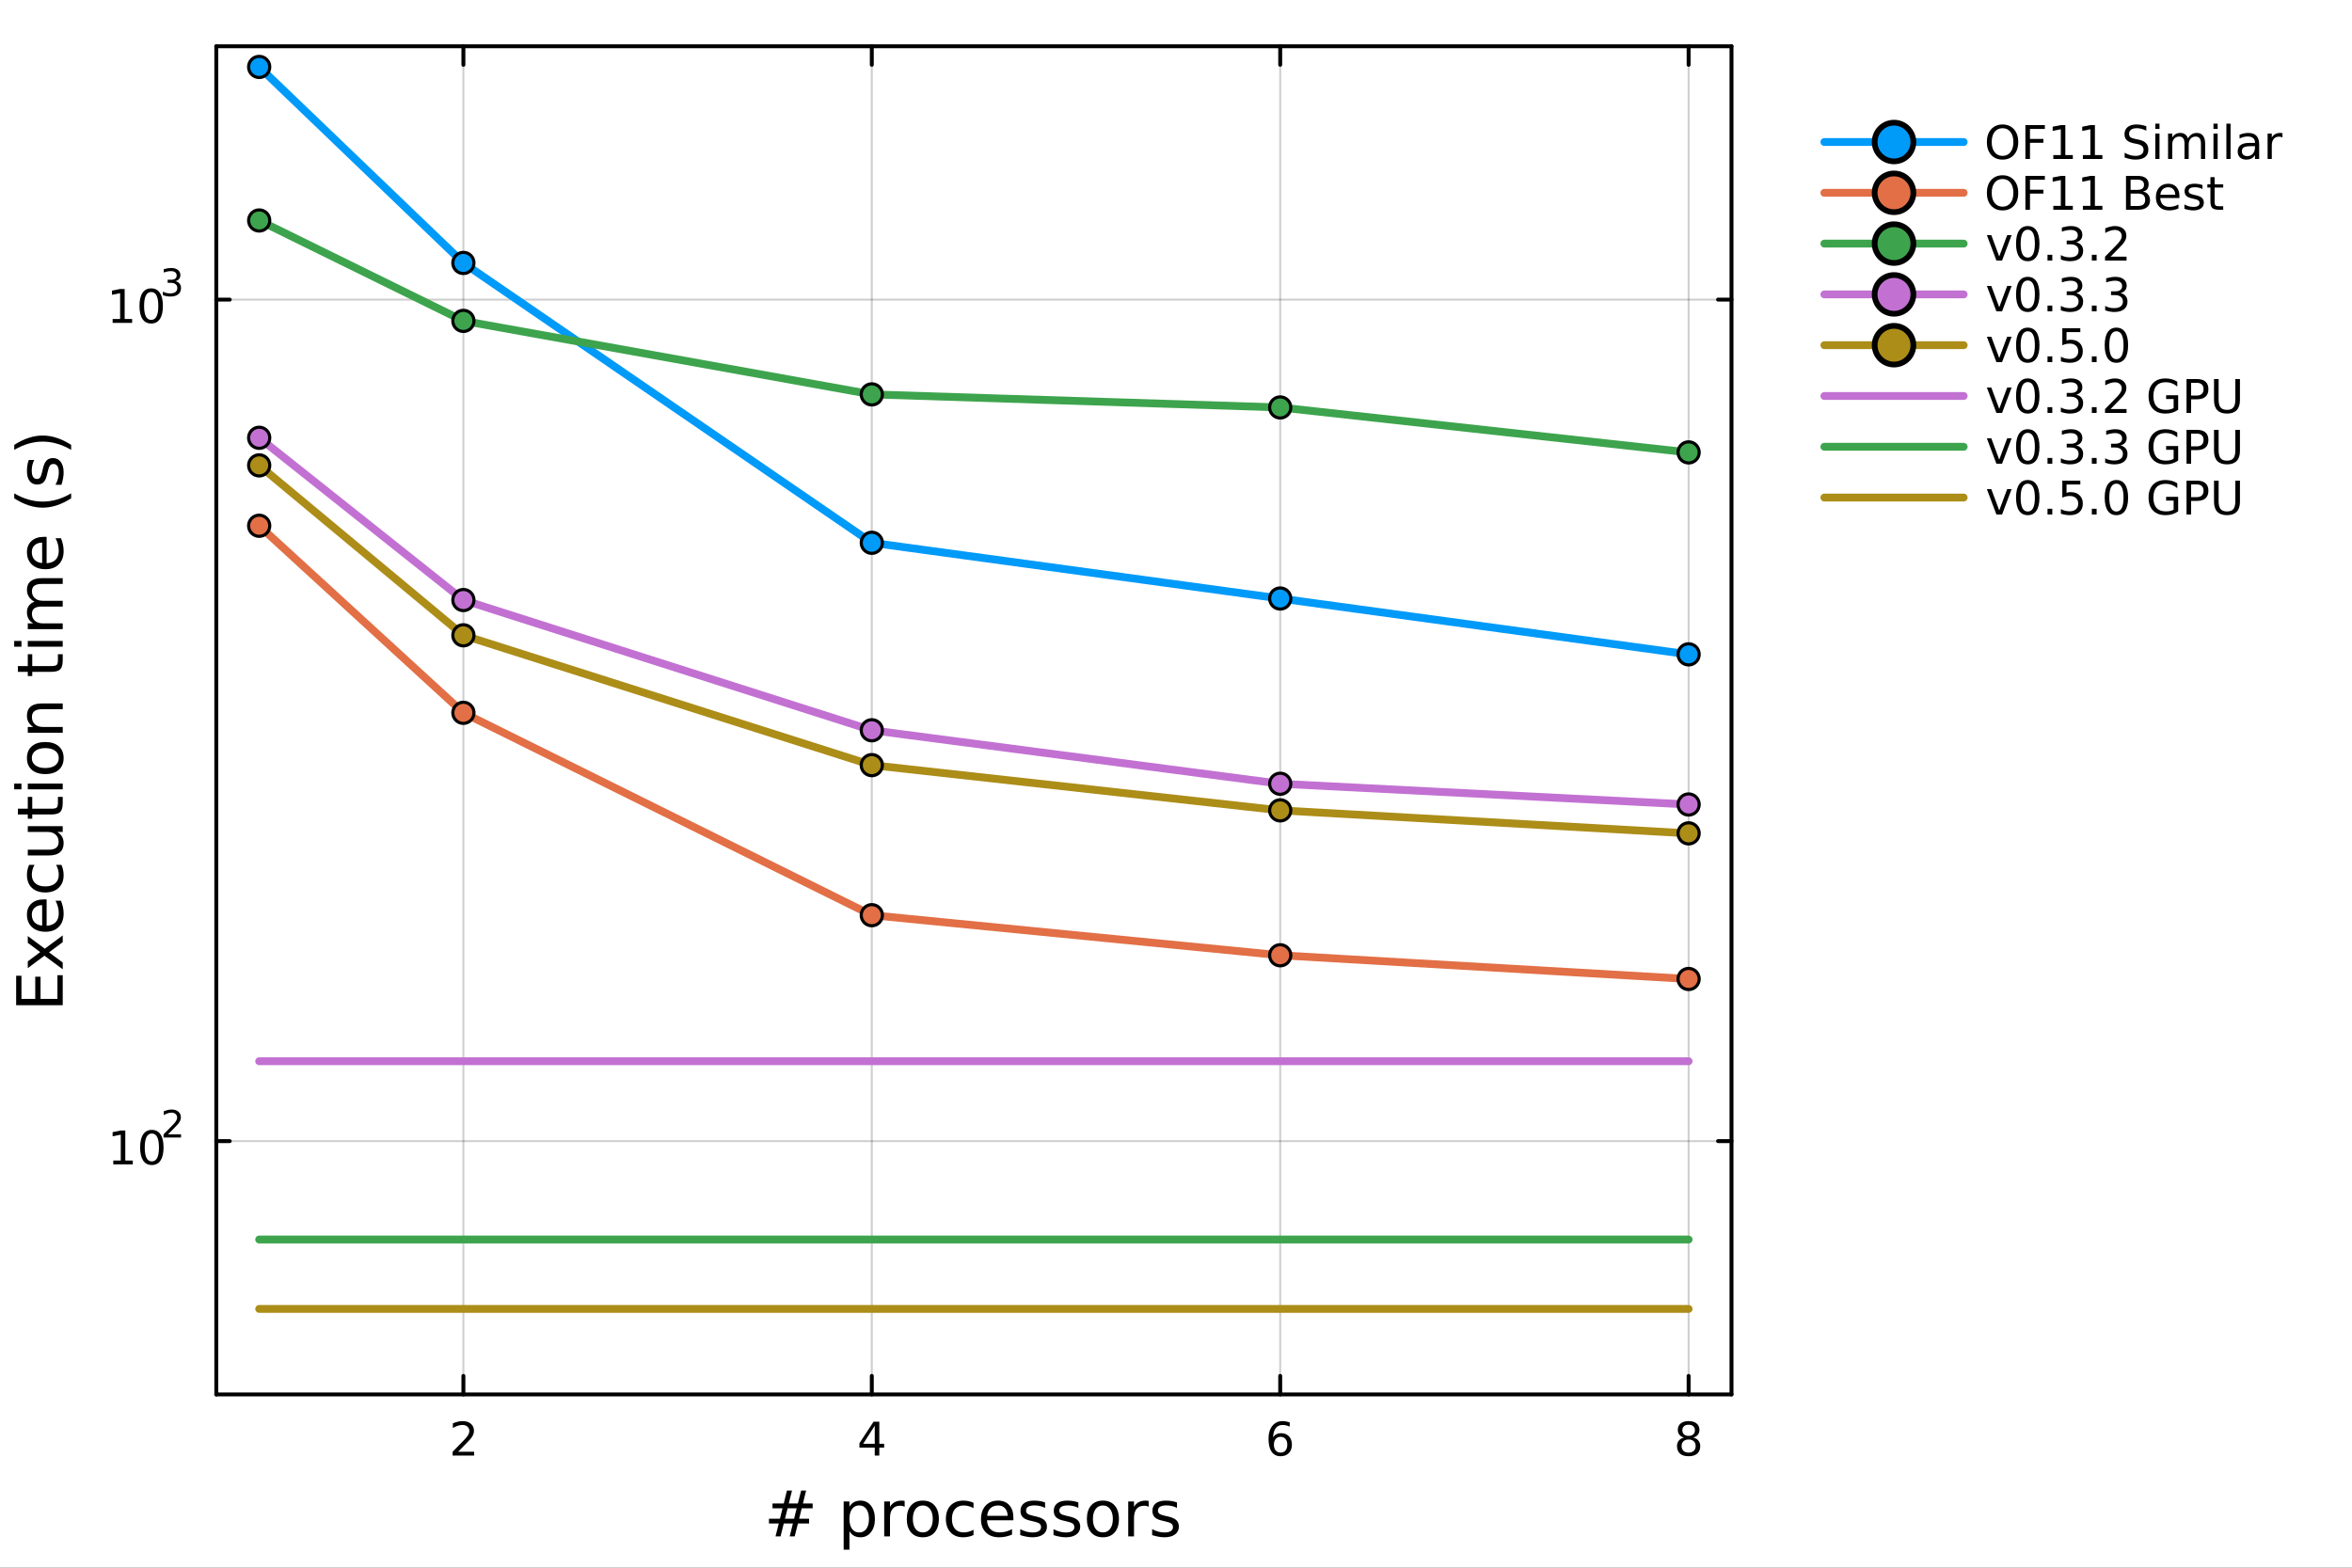 <?xml version="1.0" encoding="utf-8"?>
<svg xmlns="http://www.w3.org/2000/svg" xmlns:xlink="http://www.w3.org/1999/xlink" width="600" height="400" viewBox="0 0 2400 1600">
<rect x="0" y="0" width="2400" height="1600" fill="#333333" stroke="none"/>
<defs>
  <clipPath id="clip150">
    <rect x="0" y="0" width="2400" height="1600"/>
  </clipPath>
</defs>
<path clip-path="url(#clip150)" d="M0 1600 L2400 1600 L2400 0 L0 0  Z" fill="#ffffff" fill-rule="evenodd" fill-opacity="1"/>
<defs>
  <clipPath id="clip151">
    <rect x="480" y="0" width="1681" height="1600"/>
  </clipPath>
</defs>
<path clip-path="url(#clip150)" d="M220.716 1423.18 L1766.84 1423.18 L1766.84 47.244 L220.716 47.244  Z" fill="#ffffff" fill-rule="evenodd" fill-opacity="1"/>
<defs>
  <clipPath id="clip152">
    <rect x="220" y="47" width="1547" height="1377"/>
  </clipPath>
</defs>
<polyline clip-path="url(#clip152)" style="stroke:#000000; stroke-linecap:round; stroke-linejoin:round; stroke-width:2; stroke-opacity:0.1; fill:none" points="472.847,1423.18 472.847,47.244 "/>
<polyline clip-path="url(#clip152)" style="stroke:#000000; stroke-linecap:round; stroke-linejoin:round; stroke-width:2; stroke-opacity:0.1; fill:none" points="889.592,1423.18 889.592,47.244 "/>
<polyline clip-path="url(#clip152)" style="stroke:#000000; stroke-linecap:round; stroke-linejoin:round; stroke-width:2; stroke-opacity:0.1; fill:none" points="1306.34,1423.18 1306.34,47.244 "/>
<polyline clip-path="url(#clip152)" style="stroke:#000000; stroke-linecap:round; stroke-linejoin:round; stroke-width:2; stroke-opacity:0.1; fill:none" points="1723.08,1423.18 1723.08,47.244 "/>
<polyline clip-path="url(#clip152)" style="stroke:#000000; stroke-linecap:round; stroke-linejoin:round; stroke-width:2; stroke-opacity:0.1; fill:none" points="472.847,1423.18 472.847,47.244 "/>
<polyline clip-path="url(#clip152)" style="stroke:#000000; stroke-linecap:round; stroke-linejoin:round; stroke-width:2; stroke-opacity:0.1; fill:none" points="889.592,1423.18 889.592,47.244 "/>
<polyline clip-path="url(#clip152)" style="stroke:#000000; stroke-linecap:round; stroke-linejoin:round; stroke-width:2; stroke-opacity:0.1; fill:none" points="1306.34,1423.18 1306.34,47.244 "/>
<polyline clip-path="url(#clip152)" style="stroke:#000000; stroke-linecap:round; stroke-linejoin:round; stroke-width:2; stroke-opacity:0.1; fill:none" points="1723.08,1423.18 1723.08,47.244 "/>
<polyline clip-path="url(#clip152)" style="stroke:#000000; stroke-linecap:round; stroke-linejoin:round; stroke-width:2; stroke-opacity:0.1; fill:none" points="220.716,1164.64 1766.84,1164.64 "/>
<polyline clip-path="url(#clip152)" style="stroke:#000000; stroke-linecap:round; stroke-linejoin:round; stroke-width:2; stroke-opacity:0.1; fill:none" points="220.716,305.785 1766.84,305.785 "/>
<polyline clip-path="url(#clip152)" style="stroke:#000000; stroke-linecap:round; stroke-linejoin:round; stroke-width:2; stroke-opacity:0.1; fill:none" points="220.716,1164.64 1766.84,1164.64 "/>
<polyline clip-path="url(#clip152)" style="stroke:#000000; stroke-linecap:round; stroke-linejoin:round; stroke-width:2; stroke-opacity:0.1; fill:none" points="220.716,305.785 1766.84,305.785 "/>
<polyline clip-path="url(#clip150)" style="stroke:#000000; stroke-linecap:round; stroke-linejoin:round; stroke-width:4; stroke-opacity:1; fill:none" points="220.716,1423.18 1766.84,1423.18 "/>
<polyline clip-path="url(#clip150)" style="stroke:#000000; stroke-linecap:round; stroke-linejoin:round; stroke-width:4; stroke-opacity:1; fill:none" points="220.716,47.244 1766.84,47.244 "/>
<polyline clip-path="url(#clip150)" style="stroke:#000000; stroke-linecap:round; stroke-linejoin:round; stroke-width:4; stroke-opacity:1; fill:none" points="472.847,1423.18 472.847,1404.28 "/>
<polyline clip-path="url(#clip150)" style="stroke:#000000; stroke-linecap:round; stroke-linejoin:round; stroke-width:4; stroke-opacity:1; fill:none" points="889.592,1423.18 889.592,1404.28 "/>
<polyline clip-path="url(#clip150)" style="stroke:#000000; stroke-linecap:round; stroke-linejoin:round; stroke-width:4; stroke-opacity:1; fill:none" points="1306.34,1423.18 1306.34,1404.28 "/>
<polyline clip-path="url(#clip150)" style="stroke:#000000; stroke-linecap:round; stroke-linejoin:round; stroke-width:4; stroke-opacity:1; fill:none" points="1723.08,1423.18 1723.08,1404.28 "/>
<polyline clip-path="url(#clip150)" style="stroke:#000000; stroke-linecap:round; stroke-linejoin:round; stroke-width:4; stroke-opacity:1; fill:none" points="472.847,47.244 472.847,66.142 "/>
<polyline clip-path="url(#clip150)" style="stroke:#000000; stroke-linecap:round; stroke-linejoin:round; stroke-width:4; stroke-opacity:1; fill:none" points="889.592,47.244 889.592,66.142 "/>
<polyline clip-path="url(#clip150)" style="stroke:#000000; stroke-linecap:round; stroke-linejoin:round; stroke-width:4; stroke-opacity:1; fill:none" points="1306.34,47.244 1306.34,66.142 "/>
<polyline clip-path="url(#clip150)" style="stroke:#000000; stroke-linecap:round; stroke-linejoin:round; stroke-width:4; stroke-opacity:1; fill:none" points="1723.08,47.244 1723.08,66.142 "/>
<path clip-path="url(#clip150)" d="M467.499 1481.64 L483.819 1481.64 L483.819 1485.58 L461.874 1485.58 L461.874 1481.64 Q464.536 1478.89 469.12 1474.26 Q473.726 1469.61 474.907 1468.27 Q477.152 1465.74 478.032 1464.01 Q478.935 1462.25 478.935 1460.56 Q478.935 1457.8 476.99 1456.07 Q475.069 1454.33 471.967 1454.33 Q469.768 1454.33 467.314 1455.09 Q464.884 1455.86 462.106 1457.41 L462.106 1452.69 Q464.93 1451.55 467.384 1450.97 Q469.837 1450.39 471.874 1450.39 Q477.245 1450.39 480.439 1453.08 Q483.634 1455.77 483.634 1460.26 Q483.634 1462.39 482.823 1464.31 Q482.036 1466.2 479.93 1468.8 Q479.351 1469.47 476.249 1472.69 Q473.148 1475.88 467.499 1481.64 Z" fill="#000000" fill-rule="nonzero" fill-opacity="1" /><path clip-path="url(#clip150)" d="M892.602 1455.09 L880.796 1473.54 L892.602 1473.54 L892.602 1455.09 M891.375 1451.02 L897.254 1451.02 L897.254 1473.54 L902.185 1473.54 L902.185 1477.43 L897.254 1477.43 L897.254 1485.58 L892.602 1485.58 L892.602 1477.43 L877 1477.43 L877 1472.92 L891.375 1451.02 Z" fill="#000000" fill-rule="nonzero" fill-opacity="1" /><path clip-path="url(#clip150)" d="M1306.74 1466.44 Q1303.59 1466.44 1301.74 1468.59 Q1299.91 1470.74 1299.91 1474.49 Q1299.91 1478.22 1301.74 1480.39 Q1303.59 1482.55 1306.74 1482.55 Q1309.89 1482.55 1311.72 1480.39 Q1313.57 1478.22 1313.57 1474.49 Q1313.57 1470.74 1311.72 1468.59 Q1309.89 1466.44 1306.74 1466.44 M1316.03 1451.78 L1316.03 1456.04 Q1314.27 1455.21 1312.46 1454.77 Q1310.68 1454.33 1308.92 1454.33 Q1304.29 1454.33 1301.84 1457.45 Q1299.41 1460.58 1299.06 1466.9 Q1300.42 1464.89 1302.48 1463.82 Q1304.54 1462.73 1307.02 1462.73 Q1312.23 1462.73 1315.24 1465.9 Q1318.27 1469.05 1318.27 1474.49 Q1318.27 1479.82 1315.12 1483.03 Q1311.97 1486.25 1306.74 1486.25 Q1300.75 1486.25 1297.58 1481.67 Q1294.41 1477.06 1294.41 1468.33 Q1294.41 1460.14 1298.29 1455.28 Q1302.18 1450.39 1308.73 1450.39 Q1310.49 1450.39 1312.28 1450.74 Q1314.08 1451.09 1316.03 1451.78 Z" fill="#000000" fill-rule="nonzero" fill-opacity="1" /><path clip-path="url(#clip150)" d="M1723.08 1469.17 Q1719.75 1469.17 1717.83 1470.95 Q1715.93 1472.73 1715.93 1475.86 Q1715.93 1478.98 1717.83 1480.77 Q1719.75 1482.55 1723.08 1482.55 Q1726.42 1482.55 1728.34 1480.77 Q1730.26 1478.96 1730.26 1475.86 Q1730.26 1472.73 1728.34 1470.95 Q1726.44 1469.17 1723.08 1469.17 M1718.41 1467.18 Q1715.4 1466.44 1713.71 1464.38 Q1712.04 1462.32 1712.04 1459.35 Q1712.04 1455.21 1714.98 1452.8 Q1717.94 1450.39 1723.08 1450.39 Q1728.25 1450.39 1731.19 1452.8 Q1734.13 1455.21 1734.13 1459.35 Q1734.13 1462.32 1732.44 1464.38 Q1730.77 1466.44 1727.78 1467.18 Q1731.16 1467.96 1733.04 1470.26 Q1734.94 1472.55 1734.94 1475.86 Q1734.94 1480.88 1731.86 1483.57 Q1728.8 1486.25 1723.08 1486.25 Q1717.37 1486.25 1714.29 1483.57 Q1711.23 1480.88 1711.23 1475.86 Q1711.23 1472.55 1713.13 1470.26 Q1715.03 1467.96 1718.41 1467.18 M1716.69 1459.79 Q1716.69 1462.48 1718.36 1463.98 Q1720.05 1465.49 1723.08 1465.49 Q1726.09 1465.49 1727.78 1463.98 Q1729.5 1462.48 1729.5 1459.79 Q1729.5 1457.11 1727.78 1455.6 Q1726.09 1454.1 1723.08 1454.1 Q1720.05 1454.1 1718.36 1455.6 Q1716.69 1457.11 1716.69 1459.79 Z" fill="#000000" fill-rule="nonzero" fill-opacity="1" /><path clip-path="url(#clip150)" d="M812.945 1539.37 L803.683 1539.37 L801.009 1550 L810.335 1550 L812.945 1539.37 M808.171 1521.26 L804.86 1534.46 L814.154 1534.46 L817.496 1521.26 L822.589 1521.26 L819.311 1534.46 L829.241 1534.46 L829.241 1539.37 L818.069 1539.37 L815.459 1550 L825.581 1550 L825.581 1554.87 L814.218 1554.87 L810.908 1568.04 L805.815 1568.04 L809.094 1554.87 L799.768 1554.87 L796.49 1568.04 L791.365 1568.04 L794.675 1554.87 L784.649 1554.87 L784.649 1550 L795.853 1550 L798.527 1539.37 L788.278 1539.37 L788.278 1534.46 L799.768 1534.46 L803.014 1521.26 L808.171 1521.26 Z" fill="#000000" fill-rule="nonzero" fill-opacity="1" /><path clip-path="url(#clip150)" d="M866.767 1562.7 L866.767 1581.6 L860.879 1581.6 L860.879 1532.4 L866.767 1532.4 L866.767 1537.81 Q868.613 1534.62 871.414 1533.1 Q874.247 1531.54 878.162 1531.54 Q884.655 1531.54 888.697 1536.69 Q892.771 1541.85 892.771 1550.25 Q892.771 1558.65 888.697 1563.81 Q884.655 1568.97 878.162 1568.97 Q874.247 1568.97 871.414 1567.44 Q868.613 1565.88 866.767 1562.7 M886.692 1550.25 Q886.692 1543.79 884.018 1540.13 Q881.376 1536.44 876.729 1536.44 Q872.082 1536.44 869.409 1540.13 Q866.767 1543.79 866.767 1550.25 Q866.767 1556.71 869.409 1560.4 Q872.082 1564.07 876.729 1564.07 Q881.376 1564.07 884.018 1560.4 Q886.692 1556.71 886.692 1550.25 Z" fill="#000000" fill-rule="nonzero" fill-opacity="1" /><path clip-path="url(#clip150)" d="M923.135 1537.87 Q922.149 1537.3 920.971 1537.04 Q919.825 1536.76 918.425 1536.76 Q913.459 1536.76 910.786 1540 Q908.144 1543.22 908.144 1549.27 L908.144 1568.04 L902.256 1568.04 L902.256 1532.4 L908.144 1532.4 L908.144 1537.93 Q909.99 1534.69 912.95 1533.13 Q915.91 1531.54 920.143 1531.54 Q920.748 1531.54 921.48 1531.63 Q922.212 1531.7 923.103 1531.85 L923.135 1537.87 Z" fill="#000000" fill-rule="nonzero" fill-opacity="1" /><path clip-path="url(#clip150)" d="M941.66 1536.5 Q936.949 1536.5 934.212 1540.19 Q931.474 1543.85 931.474 1550.25 Q931.474 1556.65 934.18 1560.34 Q936.917 1564 941.66 1564 Q946.338 1564 949.076 1560.31 Q951.813 1556.62 951.813 1550.25 Q951.813 1543.92 949.076 1540.23 Q946.338 1536.5 941.66 1536.5 M941.66 1531.54 Q949.298 1531.54 953.659 1536.5 Q958.019 1541.47 958.019 1550.25 Q958.019 1559 953.659 1564 Q949.298 1568.97 941.66 1568.97 Q933.989 1568.97 929.628 1564 Q925.3 1559 925.3 1550.25 Q925.3 1541.47 929.628 1536.5 Q933.989 1531.54 941.66 1531.54 Z" fill="#000000" fill-rule="nonzero" fill-opacity="1" /><path clip-path="url(#clip150)" d="M993.381 1533.76 L993.381 1539.24 Q990.898 1537.87 988.384 1537.2 Q985.901 1536.5 983.355 1536.5 Q977.658 1536.5 974.507 1540.13 Q971.356 1543.73 971.356 1550.25 Q971.356 1556.78 974.507 1560.4 Q977.658 1564 983.355 1564 Q985.901 1564 988.384 1563.33 Q990.898 1562.63 993.381 1561.26 L993.381 1566.68 Q990.93 1567.82 988.288 1568.39 Q985.678 1568.97 982.718 1568.97 Q974.666 1568.97 969.923 1563.91 Q965.181 1558.85 965.181 1550.25 Q965.181 1541.53 969.955 1536.53 Q974.761 1531.54 983.1 1531.54 Q985.806 1531.54 988.384 1532.11 Q990.962 1532.65 993.381 1533.76 Z" fill="#000000" fill-rule="nonzero" fill-opacity="1" /><path clip-path="url(#clip150)" d="M1034.06 1548.76 L1034.06 1551.62 L1007.13 1551.62 Q1007.51 1557.67 1010.76 1560.85 Q1014.04 1564 1019.86 1564 Q1023.24 1564 1026.39 1563.17 Q1029.57 1562.35 1032.69 1560.69 L1032.69 1566.23 Q1029.54 1567.57 1026.23 1568.27 Q1022.92 1568.97 1019.51 1568.97 Q1010.98 1568.97 1005.98 1564 Q1001.02 1559.04 1001.02 1550.57 Q1001.02 1541.82 1005.73 1536.69 Q1010.47 1531.54 1018.49 1531.54 Q1025.69 1531.54 1029.86 1536.18 Q1034.06 1540.8 1034.06 1548.76 M1028.2 1547.04 Q1028.14 1542.23 1025.5 1539.37 Q1022.89 1536.5 1018.56 1536.5 Q1013.66 1536.5 1010.7 1539.27 Q1007.77 1542.04 1007.32 1547.07 L1028.2 1547.04 Z" fill="#000000" fill-rule="nonzero" fill-opacity="1" /><path clip-path="url(#clip150)" d="M1066.4 1533.45 L1066.4 1538.98 Q1063.91 1537.71 1061.24 1537.07 Q1058.57 1536.44 1055.7 1536.44 Q1051.34 1536.44 1049.14 1537.77 Q1046.98 1539.11 1046.98 1541.79 Q1046.98 1543.82 1048.54 1545 Q1050.1 1546.15 1054.81 1547.2 L1056.82 1547.64 Q1063.05 1548.98 1065.66 1551.43 Q1068.31 1553.85 1068.31 1558.21 Q1068.31 1563.17 1064.36 1566.07 Q1060.44 1568.97 1053.57 1568.97 Q1050.7 1568.97 1047.58 1568.39 Q1044.5 1567.85 1041.06 1566.74 L1041.06 1560.69 Q1044.31 1562.38 1047.46 1563.24 Q1050.61 1564.07 1053.7 1564.07 Q1057.83 1564.07 1060.06 1562.66 Q1062.29 1561.23 1062.29 1558.65 Q1062.29 1556.27 1060.67 1554.99 Q1059.07 1553.72 1053.63 1552.54 L1051.6 1552.07 Q1046.15 1550.92 1043.73 1548.56 Q1041.31 1546.18 1041.31 1542.04 Q1041.31 1537.01 1044.88 1534.27 Q1048.44 1531.54 1055 1531.54 Q1058.25 1531.54 1061.11 1532.01 Q1063.98 1532.49 1066.4 1533.45 Z" fill="#000000" fill-rule="nonzero" fill-opacity="1" /><path clip-path="url(#clip150)" d="M1100.36 1533.45 L1100.36 1538.98 Q1097.87 1537.71 1095.2 1537.07 Q1092.53 1536.44 1089.66 1536.44 Q1085.3 1536.44 1083.11 1537.77 Q1080.94 1539.11 1080.94 1541.79 Q1080.94 1543.82 1082.5 1545 Q1084.06 1546.15 1088.77 1547.2 L1090.78 1547.64 Q1097.01 1548.98 1099.62 1551.43 Q1102.27 1553.85 1102.27 1558.21 Q1102.27 1563.17 1098.32 1566.07 Q1094.4 1568.97 1087.53 1568.97 Q1084.67 1568.97 1081.55 1568.39 Q1078.46 1567.85 1075.02 1566.74 L1075.02 1560.69 Q1078.27 1562.38 1081.42 1563.24 Q1084.57 1564.07 1087.66 1564.07 Q1091.79 1564.07 1094.02 1562.66 Q1096.25 1561.23 1096.25 1558.65 Q1096.25 1556.27 1094.63 1554.99 Q1093.04 1553.72 1087.59 1552.54 L1085.56 1552.07 Q1080.11 1550.92 1077.69 1548.56 Q1075.28 1546.18 1075.28 1542.04 Q1075.28 1537.01 1078.84 1534.27 Q1082.41 1531.54 1088.96 1531.54 Q1092.21 1531.54 1095.07 1532.01 Q1097.94 1532.49 1100.36 1533.45 Z" fill="#000000" fill-rule="nonzero" fill-opacity="1" /><path clip-path="url(#clip150)" d="M1125.41 1536.5 Q1120.7 1536.5 1117.96 1540.19 Q1115.22 1543.85 1115.22 1550.25 Q1115.22 1556.65 1117.93 1560.34 Q1120.66 1564 1125.41 1564 Q1130.08 1564 1132.82 1560.31 Q1135.56 1556.62 1135.56 1550.25 Q1135.56 1543.92 1132.82 1540.23 Q1130.08 1536.5 1125.41 1536.5 M1125.41 1531.54 Q1133.04 1531.54 1137.4 1536.5 Q1141.77 1541.47 1141.77 1550.25 Q1141.77 1559 1137.4 1564 Q1133.04 1568.97 1125.41 1568.97 Q1117.73 1568.97 1113.37 1564 Q1109.05 1559 1109.05 1550.25 Q1109.05 1541.47 1113.37 1536.5 Q1117.73 1531.54 1125.41 1531.54 Z" fill="#000000" fill-rule="nonzero" fill-opacity="1" /><path clip-path="url(#clip150)" d="M1172.13 1537.87 Q1171.14 1537.3 1169.97 1537.04 Q1168.82 1536.76 1167.42 1536.76 Q1162.45 1536.76 1159.78 1540 Q1157.14 1543.22 1157.14 1549.27 L1157.14 1568.04 L1151.25 1568.04 L1151.25 1532.4 L1157.14 1532.4 L1157.14 1537.93 Q1158.98 1534.69 1161.94 1533.13 Q1164.9 1531.54 1169.14 1531.54 Q1169.74 1531.54 1170.47 1531.63 Q1171.21 1531.7 1172.1 1531.85 L1172.13 1537.87 Z" fill="#000000" fill-rule="nonzero" fill-opacity="1" /><path clip-path="url(#clip150)" d="M1201 1533.45 L1201 1538.98 Q1198.52 1537.71 1195.84 1537.07 Q1193.17 1536.44 1190.3 1536.44 Q1185.94 1536.44 1183.75 1537.77 Q1181.58 1539.11 1181.58 1541.79 Q1181.58 1543.82 1183.14 1545 Q1184.7 1546.15 1189.41 1547.2 L1191.42 1547.64 Q1197.66 1548.98 1200.27 1551.43 Q1202.91 1553.85 1202.91 1558.21 Q1202.91 1563.17 1198.96 1566.07 Q1195.05 1568.97 1188.17 1568.97 Q1185.31 1568.97 1182.19 1568.39 Q1179.1 1567.85 1175.66 1566.74 L1175.66 1560.69 Q1178.91 1562.38 1182.06 1563.24 Q1185.21 1564.07 1188.3 1564.07 Q1192.44 1564.07 1194.66 1562.66 Q1196.89 1561.23 1196.89 1558.65 Q1196.89 1556.27 1195.27 1554.99 Q1193.68 1553.72 1188.24 1552.54 L1186.2 1552.07 Q1180.76 1550.92 1178.34 1548.56 Q1175.92 1546.18 1175.92 1542.04 Q1175.92 1537.01 1179.48 1534.27 Q1183.05 1531.54 1189.6 1531.54 Q1192.85 1531.54 1195.71 1532.01 Q1198.58 1532.49 1201 1533.45 Z" fill="#000000" fill-rule="nonzero" fill-opacity="1" /><polyline clip-path="url(#clip150)" style="stroke:#000000; stroke-linecap:round; stroke-linejoin:round; stroke-width:4; stroke-opacity:1; fill:none" points="220.716,1423.18 220.716,47.244 "/>
<polyline clip-path="url(#clip150)" style="stroke:#000000; stroke-linecap:round; stroke-linejoin:round; stroke-width:4; stroke-opacity:1; fill:none" points="1766.84,1423.18 1766.84,47.244 "/>
<polyline clip-path="url(#clip150)" style="stroke:#000000; stroke-linecap:round; stroke-linejoin:round; stroke-width:4; stroke-opacity:1; fill:none" points="220.716,1164.64 234.42,1164.64 "/>
<polyline clip-path="url(#clip150)" style="stroke:#000000; stroke-linecap:round; stroke-linejoin:round; stroke-width:4; stroke-opacity:1; fill:none" points="220.716,305.785 234.42,305.785 "/>
<polyline clip-path="url(#clip150)" style="stroke:#000000; stroke-linecap:round; stroke-linejoin:round; stroke-width:4; stroke-opacity:1; fill:none" points="1766.84,1164.64 1753.14,1164.64 "/>
<polyline clip-path="url(#clip150)" style="stroke:#000000; stroke-linecap:round; stroke-linejoin:round; stroke-width:4; stroke-opacity:1; fill:none" points="1766.84,305.785 1753.14,305.785 "/>
<path clip-path="url(#clip150)" d="M115.59 1184.43 L123.229 1184.43 L123.229 1158.07 L114.918 1159.73 L114.918 1155.47 L123.182 1153.81 L127.858 1153.81 L127.858 1184.43 L135.497 1184.43 L135.497 1188.37 L115.59 1188.37 L115.59 1184.43 Z" fill="#000000" fill-rule="nonzero" fill-opacity="1" /><path clip-path="url(#clip150)" d="M154.941 1156.89 Q151.33 1156.89 149.502 1160.45 Q147.696 1163.99 147.696 1171.12 Q147.696 1178.23 149.502 1181.79 Q151.33 1185.33 154.941 1185.33 Q158.576 1185.33 160.381 1181.79 Q162.21 1178.23 162.21 1171.12 Q162.21 1163.99 160.381 1160.45 Q158.576 1156.89 154.941 1156.89 M154.941 1153.18 Q160.752 1153.18 163.807 1157.79 Q166.886 1162.37 166.886 1171.12 Q166.886 1179.85 163.807 1184.45 Q160.752 1189.04 154.941 1189.04 Q149.131 1189.04 146.053 1184.45 Q142.997 1179.85 142.997 1171.12 Q142.997 1162.37 146.053 1157.79 Q149.131 1153.18 154.941 1153.18 Z" fill="#000000" fill-rule="nonzero" fill-opacity="1" /><path clip-path="url(#clip150)" d="M171.456 1157.76 L184.716 1157.76 L184.716 1160.96 L166.886 1160.96 L166.886 1157.76 Q169.049 1155.52 172.773 1151.76 Q176.515 1147.98 177.475 1146.89 Q179.299 1144.84 180.014 1143.43 Q180.747 1142 180.747 1140.63 Q180.747 1138.39 179.167 1136.98 Q177.606 1135.57 175.086 1135.57 Q173.299 1135.57 171.306 1136.19 Q169.331 1136.81 167.074 1138.07 L167.074 1134.23 Q169.368 1133.31 171.362 1132.84 Q173.356 1132.37 175.011 1132.37 Q179.374 1132.37 181.97 1134.55 Q184.565 1136.73 184.565 1140.38 Q184.565 1142.11 183.907 1143.67 Q183.267 1145.21 181.556 1147.32 Q181.086 1147.87 178.565 1150.48 Q176.045 1153.08 171.456 1157.76 Z" fill="#000000" fill-rule="nonzero" fill-opacity="1" /><path clip-path="url(#clip150)" d="M114.931 325.577 L122.57 325.577 L122.57 299.212 L114.26 300.878 L114.26 296.619 L122.524 294.953 L127.2 294.953 L127.2 325.577 L134.839 325.577 L134.839 329.513 L114.931 329.513 L114.931 325.577 Z" fill="#000000" fill-rule="nonzero" fill-opacity="1" /><path clip-path="url(#clip150)" d="M154.283 298.031 Q150.672 298.031 148.843 301.596 Q147.038 305.138 147.038 312.267 Q147.038 319.374 148.843 322.938 Q150.672 326.48 154.283 326.48 Q157.917 326.48 159.723 322.938 Q161.552 319.374 161.552 312.267 Q161.552 305.138 159.723 301.596 Q157.917 298.031 154.283 298.031 M154.283 294.328 Q160.093 294.328 163.149 298.934 Q166.227 303.517 166.227 312.267 Q166.227 320.994 163.149 325.601 Q160.093 330.184 154.283 330.184 Q148.473 330.184 145.394 325.601 Q142.339 320.994 142.339 312.267 Q142.339 303.517 145.394 298.934 Q148.473 294.328 154.283 294.328 Z" fill="#000000" fill-rule="nonzero" fill-opacity="1" /><path clip-path="url(#clip150)" d="M178.923 286.962 Q181.65 287.545 183.173 289.388 Q184.716 291.231 184.716 293.94 Q184.716 298.096 181.857 300.372 Q178.998 302.648 173.732 302.648 Q171.964 302.648 170.083 302.29 Q168.221 301.952 166.227 301.256 L166.227 297.588 Q167.807 298.51 169.688 298.98 Q171.569 299.45 173.619 299.45 Q177.192 299.45 179.054 298.04 Q180.935 296.629 180.935 293.94 Q180.935 291.457 179.186 290.065 Q177.456 288.655 174.352 288.655 L171.08 288.655 L171.08 285.532 L174.503 285.532 Q177.305 285.532 178.791 284.423 Q180.277 283.294 180.277 281.188 Q180.277 279.025 178.735 277.878 Q177.211 276.712 174.352 276.712 Q172.791 276.712 171.005 277.05 Q169.218 277.389 167.074 278.103 L167.074 274.718 Q169.237 274.116 171.117 273.815 Q173.017 273.514 174.691 273.514 Q179.017 273.514 181.537 275.489 Q184.057 277.445 184.057 280.793 Q184.057 283.125 182.722 284.743 Q181.387 286.341 178.923 286.962 Z" fill="#000000" fill-rule="nonzero" fill-opacity="1" /><path clip-path="url(#clip150)" d="M16.484 1025.92 L16.484 995.872 L21.895 995.872 L21.895 1019.49 L35.963 1019.49 L35.963 996.858 L41.374 996.858 L41.374 1019.49 L58.593 1019.49 L58.593 995.299 L64.004 995.299 L64.004 1025.92 L16.484 1025.92 Z" fill="#000000" fill-rule="nonzero" fill-opacity="1" /><path clip-path="url(#clip150)" d="M28.356 955.354 L45.703 968.245 L64.004 954.686 L64.004 961.592 L50 971.969 L64.004 982.345 L64.004 989.251 L45.353 975.406 L28.356 988.074 L28.356 981.167 L41.056 971.714 L28.356 962.261 L28.356 955.354 Z" fill="#000000" fill-rule="nonzero" fill-opacity="1" /><path clip-path="url(#clip150)" d="M44.716 917.924 L47.581 917.924 L47.581 944.851 Q53.628 944.469 56.811 941.222 Q59.962 937.944 59.962 932.119 Q59.962 928.745 59.134 925.594 Q58.307 922.411 56.652 919.292 L62.19 919.292 Q63.527 922.443 64.227 925.753 Q64.927 929.064 64.927 932.469 Q64.927 940.999 59.962 945.996 Q54.997 950.962 46.53 950.962 Q37.777 950.962 32.653 946.251 Q27.497 941.509 27.497 933.488 Q27.497 926.295 32.144 922.125 Q36.759 917.924 44.716 917.924 M42.997 923.78 Q38.191 923.844 35.327 926.486 Q32.462 929.095 32.462 933.424 Q32.462 938.326 35.231 941.286 Q38 944.214 43.029 944.66 L42.997 923.78 Z" fill="#000000" fill-rule="nonzero" fill-opacity="1" /><path clip-path="url(#clip150)" d="M29.725 882.658 L35.199 882.658 Q33.831 885.14 33.162 887.655 Q32.462 890.137 32.462 892.684 Q32.462 898.381 36.09 901.532 Q39.687 904.683 46.212 904.683 Q52.737 904.683 56.365 901.532 Q59.962 898.381 59.962 892.684 Q59.962 890.137 59.294 887.655 Q58.593 885.14 57.225 882.658 L62.636 882.658 Q63.781 885.108 64.354 887.75 Q64.927 890.36 64.927 893.32 Q64.927 901.373 59.866 906.115 Q54.806 910.858 46.212 910.858 Q37.491 910.858 32.494 906.083 Q27.497 901.277 27.497 892.938 Q27.497 890.233 28.07 887.655 Q28.611 885.077 29.725 882.658 Z" fill="#000000" fill-rule="nonzero" fill-opacity="1" /><path clip-path="url(#clip150)" d="M49.936 873.077 L28.356 873.077 L28.356 867.221 L49.713 867.221 Q54.774 867.221 57.32 865.247 Q59.835 863.274 59.835 859.327 Q59.835 854.585 56.811 851.848 Q53.787 849.079 48.567 849.079 L28.356 849.079 L28.356 843.222 L64.004 843.222 L64.004 849.079 L58.53 849.079 Q61.776 851.211 63.368 854.044 Q64.927 856.845 64.927 860.569 Q64.927 866.712 61.108 869.894 Q57.288 873.077 49.936 873.077 M27.497 858.341 L27.497 858.341 Z" fill="#000000" fill-rule="nonzero" fill-opacity="1" /><path clip-path="url(#clip150)" d="M18.235 825.366 L28.356 825.366 L28.356 813.303 L32.908 813.303 L32.908 825.366 L52.259 825.366 Q56.62 825.366 57.861 824.189 Q59.103 822.979 59.103 819.319 L59.103 813.303 L64.004 813.303 L64.004 819.319 Q64.004 826.098 61.49 828.676 Q58.943 831.255 52.259 831.255 L32.908 831.255 L32.908 835.551 L28.356 835.551 L28.356 831.255 L18.235 831.255 L18.235 825.366 Z" fill="#000000" fill-rule="nonzero" fill-opacity="1" /><path clip-path="url(#clip150)" d="M28.356 805.601 L28.356 799.744 L64.004 799.744 L64.004 805.601 L28.356 805.601 M14.479 805.601 L14.479 799.744 L21.895 799.744 L21.895 805.601 L14.479 805.601 Z" fill="#000000" fill-rule="nonzero" fill-opacity="1" /><path clip-path="url(#clip150)" d="M32.462 773.677 Q32.462 778.387 36.154 781.125 Q39.815 783.862 46.212 783.862 Q52.609 783.862 56.302 781.156 Q59.962 778.419 59.962 773.677 Q59.962 768.998 56.27 766.261 Q52.578 763.523 46.212 763.523 Q39.878 763.523 36.186 766.261 Q32.462 768.998 32.462 773.677 M27.497 773.677 Q27.497 766.038 32.462 761.677 Q37.427 757.317 46.212 757.317 Q54.965 757.317 59.962 761.677 Q64.927 766.038 64.927 773.677 Q64.927 781.347 59.962 785.708 Q54.965 790.037 46.212 790.037 Q37.427 790.037 32.462 785.708 Q27.497 781.347 27.497 773.677 Z" fill="#000000" fill-rule="nonzero" fill-opacity="1" /><path clip-path="url(#clip150)" d="M42.488 717.977 L64.004 717.977 L64.004 723.833 L42.679 723.833 Q37.618 723.833 35.104 725.807 Q32.589 727.78 32.589 731.727 Q32.589 736.469 35.613 739.206 Q38.637 741.944 43.857 741.944 L64.004 741.944 L64.004 747.832 L28.356 747.832 L28.356 741.944 L33.894 741.944 Q30.68 739.843 29.088 737.01 Q27.497 734.146 27.497 730.422 Q27.497 724.279 31.316 721.128 Q35.104 717.977 42.488 717.977 Z" fill="#000000" fill-rule="nonzero" fill-opacity="1" /><path clip-path="url(#clip150)" d="M18.235 679.783 L28.356 679.783 L28.356 667.72 L32.908 667.72 L32.908 679.783 L52.259 679.783 Q56.62 679.783 57.861 678.605 Q59.103 677.395 59.103 673.735 L59.103 667.72 L64.004 667.72 L64.004 673.735 Q64.004 680.515 61.49 683.093 Q58.943 685.671 52.259 685.671 L32.908 685.671 L32.908 689.968 L28.356 689.968 L28.356 685.671 L18.235 685.671 L18.235 679.783 Z" fill="#000000" fill-rule="nonzero" fill-opacity="1" /><path clip-path="url(#clip150)" d="M28.356 660.017 L28.356 654.161 L64.004 654.161 L64.004 660.017 L28.356 660.017 M14.479 660.017 L14.479 654.161 L21.895 654.161 L21.895 660.017 L14.479 660.017 Z" fill="#000000" fill-rule="nonzero" fill-opacity="1" /><path clip-path="url(#clip150)" d="M35.199 614.152 Q31.253 611.956 29.375 608.9 Q27.497 605.845 27.497 601.707 Q27.497 596.137 31.412 593.113 Q35.295 590.09 42.488 590.09 L64.004 590.09 L64.004 595.978 L42.679 595.978 Q37.555 595.978 35.072 597.792 Q32.589 599.607 32.589 603.33 Q32.589 607.882 35.613 610.524 Q38.637 613.165 43.857 613.165 L64.004 613.165 L64.004 619.054 L42.679 619.054 Q37.523 619.054 35.072 620.868 Q32.589 622.682 32.589 626.47 Q32.589 630.958 35.645 633.599 Q38.669 636.241 43.857 636.241 L64.004 636.241 L64.004 642.129 L28.356 642.129 L28.356 636.241 L33.894 636.241 Q30.616 634.236 29.056 631.435 Q27.497 628.634 27.497 624.783 Q27.497 620.9 29.47 618.194 Q31.444 615.457 35.199 614.152 Z" fill="#000000" fill-rule="nonzero" fill-opacity="1" /><path clip-path="url(#clip150)" d="M44.716 547.917 L47.581 547.917 L47.581 574.844 Q53.628 574.462 56.811 571.215 Q59.962 567.937 59.962 562.112 Q59.962 558.739 59.134 555.588 Q58.307 552.405 56.652 549.286 L62.19 549.286 Q63.527 552.437 64.227 555.747 Q64.927 559.057 64.927 562.463 Q64.927 570.993 59.962 575.99 Q54.997 580.955 46.53 580.955 Q37.777 580.955 32.653 576.244 Q27.497 571.502 27.497 563.481 Q27.497 556.288 32.144 552.118 Q36.759 547.917 44.716 547.917 M42.997 553.773 Q38.191 553.837 35.327 556.479 Q32.462 559.089 32.462 563.417 Q32.462 568.319 35.231 571.279 Q38 574.207 43.029 574.653 L42.997 553.773 Z" fill="#000000" fill-rule="nonzero" fill-opacity="1" /><path clip-path="url(#clip150)" d="M14.543 503.516 Q21.863 507.781 29.025 509.85 Q36.186 511.919 43.538 511.919 Q50.891 511.919 58.116 509.85 Q65.309 507.749 72.598 503.516 L72.598 508.609 Q65.118 513.383 57.893 515.77 Q50.668 518.125 43.538 518.125 Q36.441 518.125 29.247 515.77 Q22.054 513.415 14.543 508.609 L14.543 503.516 Z" fill="#000000" fill-rule="nonzero" fill-opacity="1" /><path clip-path="url(#clip150)" d="M29.407 469.428 L34.945 469.428 Q33.672 471.91 33.035 474.584 Q32.398 477.258 32.398 480.122 Q32.398 484.483 33.735 486.679 Q35.072 488.843 37.746 488.843 Q39.783 488.843 40.96 487.284 Q42.106 485.724 43.157 481.013 L43.602 479.008 Q44.939 472.77 47.39 470.16 Q49.809 467.518 54.169 467.518 Q59.134 467.518 62.031 471.465 Q64.927 475.38 64.927 482.255 Q64.927 485.119 64.354 488.238 Q63.813 491.326 62.699 494.763 L56.652 494.763 Q58.339 491.517 59.198 488.366 Q60.026 485.215 60.026 482.127 Q60.026 477.99 58.625 475.762 Q57.193 473.534 54.615 473.534 Q52.228 473.534 50.955 475.157 Q49.681 476.748 48.504 482.191 L48.026 484.228 Q46.88 489.671 44.525 492.09 Q42.138 494.509 38 494.509 Q32.971 494.509 30.234 490.944 Q27.497 487.379 27.497 480.822 Q27.497 477.576 27.974 474.711 Q28.452 471.847 29.407 469.428 Z" fill="#000000" fill-rule="nonzero" fill-opacity="1" /><path clip-path="url(#clip150)" d="M14.543 459.115 L14.543 454.023 Q22.054 449.249 29.247 446.893 Q36.441 444.506 43.538 444.506 Q50.668 444.506 57.893 446.893 Q65.118 449.249 72.598 454.023 L72.598 459.115 Q65.309 454.882 58.116 452.813 Q50.891 450.713 43.538 450.713 Q36.186 450.713 29.025 452.813 Q21.863 454.882 14.543 459.115 Z" fill="#000000" fill-rule="nonzero" fill-opacity="1" /><polyline clip-path="url(#clip152)" style="stroke:#009af9; stroke-linecap:round; stroke-linejoin:round; stroke-width:8; stroke-opacity:1; fill:none" points="264.474,68.327 472.847,268.374 889.592,553.971 1306.34,610.847 1723.08,667.853 "/>
<circle clip-path="url(#clip152)" cx="264.474" cy="68.327" r="10.8" fill="#009af9" fill-rule="evenodd" fill-opacity="1" stroke="#000000" stroke-opacity="1" stroke-width="3.2"/>
<circle clip-path="url(#clip152)" cx="472.847" cy="268.374" r="10.8" fill="#009af9" fill-rule="evenodd" fill-opacity="1" stroke="#000000" stroke-opacity="1" stroke-width="3.2"/>
<circle clip-path="url(#clip152)" cx="889.592" cy="553.971" r="10.8" fill="#009af9" fill-rule="evenodd" fill-opacity="1" stroke="#000000" stroke-opacity="1" stroke-width="3.2"/>
<circle clip-path="url(#clip152)" cx="1306.34" cy="610.847" r="10.8" fill="#009af9" fill-rule="evenodd" fill-opacity="1" stroke="#000000" stroke-opacity="1" stroke-width="3.2"/>
<circle clip-path="url(#clip152)" cx="1723.08" cy="667.853" r="10.8" fill="#009af9" fill-rule="evenodd" fill-opacity="1" stroke="#000000" stroke-opacity="1" stroke-width="3.2"/>
<polyline clip-path="url(#clip152)" style="stroke:#e26f46; stroke-linecap:round; stroke-linejoin:round; stroke-width:8; stroke-opacity:1; fill:none" points="264.474,536.587 472.847,727.509 889.592,934.056 1306.34,974.961 1723.08,999.149 "/>
<circle clip-path="url(#clip152)" cx="264.474" cy="536.587" r="10.8" fill="#e26f46" fill-rule="evenodd" fill-opacity="1" stroke="#000000" stroke-opacity="1" stroke-width="3.2"/>
<circle clip-path="url(#clip152)" cx="472.847" cy="727.509" r="10.8" fill="#e26f46" fill-rule="evenodd" fill-opacity="1" stroke="#000000" stroke-opacity="1" stroke-width="3.2"/>
<circle clip-path="url(#clip152)" cx="889.592" cy="934.056" r="10.8" fill="#e26f46" fill-rule="evenodd" fill-opacity="1" stroke="#000000" stroke-opacity="1" stroke-width="3.2"/>
<circle clip-path="url(#clip152)" cx="1306.34" cy="974.961" r="10.8" fill="#e26f46" fill-rule="evenodd" fill-opacity="1" stroke="#000000" stroke-opacity="1" stroke-width="3.2"/>
<circle clip-path="url(#clip152)" cx="1723.08" cy="999.149" r="10.8" fill="#e26f46" fill-rule="evenodd" fill-opacity="1" stroke="#000000" stroke-opacity="1" stroke-width="3.2"/>
<polyline clip-path="url(#clip152)" style="stroke:#3da44d; stroke-linecap:round; stroke-linejoin:round; stroke-width:8; stroke-opacity:1; fill:none" points="264.474,225.02 472.847,327.508 889.592,402.523 1306.34,415.853 1723.08,461.718 "/>
<circle clip-path="url(#clip152)" cx="264.474" cy="225.02" r="10.8" fill="#3da44d" fill-rule="evenodd" fill-opacity="1" stroke="#000000" stroke-opacity="1" stroke-width="3.2"/>
<circle clip-path="url(#clip152)" cx="472.847" cy="327.508" r="10.8" fill="#3da44d" fill-rule="evenodd" fill-opacity="1" stroke="#000000" stroke-opacity="1" stroke-width="3.2"/>
<circle clip-path="url(#clip152)" cx="889.592" cy="402.523" r="10.8" fill="#3da44d" fill-rule="evenodd" fill-opacity="1" stroke="#000000" stroke-opacity="1" stroke-width="3.2"/>
<circle clip-path="url(#clip152)" cx="1306.34" cy="415.853" r="10.8" fill="#3da44d" fill-rule="evenodd" fill-opacity="1" stroke="#000000" stroke-opacity="1" stroke-width="3.2"/>
<circle clip-path="url(#clip152)" cx="1723.08" cy="461.718" r="10.8" fill="#3da44d" fill-rule="evenodd" fill-opacity="1" stroke="#000000" stroke-opacity="1" stroke-width="3.2"/>
<polyline clip-path="url(#clip152)" style="stroke:#c271d2; stroke-linecap:round; stroke-linejoin:round; stroke-width:8; stroke-opacity:1; fill:none" points="264.474,446.804 472.847,612.418 889.592,745.328 1306.34,799.911 1723.08,821.066 "/>
<circle clip-path="url(#clip152)" cx="264.474" cy="446.804" r="10.8" fill="#c271d2" fill-rule="evenodd" fill-opacity="1" stroke="#000000" stroke-opacity="1" stroke-width="3.2"/>
<circle clip-path="url(#clip152)" cx="472.847" cy="612.418" r="10.8" fill="#c271d2" fill-rule="evenodd" fill-opacity="1" stroke="#000000" stroke-opacity="1" stroke-width="3.2"/>
<circle clip-path="url(#clip152)" cx="889.592" cy="745.328" r="10.8" fill="#c271d2" fill-rule="evenodd" fill-opacity="1" stroke="#000000" stroke-opacity="1" stroke-width="3.2"/>
<circle clip-path="url(#clip152)" cx="1306.34" cy="799.911" r="10.8" fill="#c271d2" fill-rule="evenodd" fill-opacity="1" stroke="#000000" stroke-opacity="1" stroke-width="3.2"/>
<circle clip-path="url(#clip152)" cx="1723.08" cy="821.066" r="10.8" fill="#c271d2" fill-rule="evenodd" fill-opacity="1" stroke="#000000" stroke-opacity="1" stroke-width="3.2"/>
<polyline clip-path="url(#clip152)" style="stroke:#ac8d18; stroke-linecap:round; stroke-linejoin:round; stroke-width:8; stroke-opacity:1; fill:none" points="264.474,474.975 472.847,648.4 889.592,780.913 1306.34,827.077 1723.08,850.541 "/>
<circle clip-path="url(#clip152)" cx="264.474" cy="474.975" r="10.8" fill="#ac8d18" fill-rule="evenodd" fill-opacity="1" stroke="#000000" stroke-opacity="1" stroke-width="3.2"/>
<circle clip-path="url(#clip152)" cx="472.847" cy="648.4" r="10.8" fill="#ac8d18" fill-rule="evenodd" fill-opacity="1" stroke="#000000" stroke-opacity="1" stroke-width="3.2"/>
<circle clip-path="url(#clip152)" cx="889.592" cy="780.913" r="10.8" fill="#ac8d18" fill-rule="evenodd" fill-opacity="1" stroke="#000000" stroke-opacity="1" stroke-width="3.2"/>
<circle clip-path="url(#clip152)" cx="1306.34" cy="827.077" r="10.8" fill="#ac8d18" fill-rule="evenodd" fill-opacity="1" stroke="#000000" stroke-opacity="1" stroke-width="3.2"/>
<circle clip-path="url(#clip152)" cx="1723.08" cy="850.541" r="10.8" fill="#ac8d18" fill-rule="evenodd" fill-opacity="1" stroke="#000000" stroke-opacity="1" stroke-width="3.2"/>
<polyline clip-path="url(#clip152)" style="stroke:#c271d2; stroke-linecap:round; stroke-linejoin:round; stroke-width:8; stroke-opacity:1; fill:none" points="264.474,1083.11 1723.08,1083.11 "/>
<polyline clip-path="url(#clip152)" style="stroke:#3da44d; stroke-linecap:round; stroke-linejoin:round; stroke-width:8; stroke-opacity:1; fill:none" points="264.474,1265.08 1723.08,1265.08 "/>
<polyline clip-path="url(#clip152)" style="stroke:#ac8d18; stroke-linecap:round; stroke-linejoin:round; stroke-width:8; stroke-opacity:1; fill:none" points="264.474,1335.92 1723.08,1335.92 "/>
<path clip-path="url(#clip150)" d="M1837.91 559.669 L2352.76 559.669 L2352.76 93.109 L1837.91 93.109  Z" fill="#000000" fill-rule="evenodd" fill-opacity="0"/>
<polyline clip-path="url(#clip150)" style="stroke:#000000; stroke-linecap:round; stroke-linejoin:round; stroke-width:4; stroke-opacity:0; fill:none" points="1837.91,559.669 2352.76,559.669 2352.76,93.109 1837.91,93.109 1837.91,559.669 "/>
<polyline clip-path="url(#clip150)" style="stroke:#009af9; stroke-linecap:round; stroke-linejoin:round; stroke-width:8; stroke-opacity:1; fill:none" points="1861.6,144.949 2003.74,144.949 "/>
<circle clip-path="url(#clip150)" cx="1932.67" cy="144.949" r="19.741" fill="#009af9" fill-rule="evenodd" fill-opacity="1" stroke="#000000" stroke-opacity="1" stroke-width="5.851"/>
<path clip-path="url(#clip150)" d="M2043.44 130.84 Q2038.35 130.84 2035.34 134.636 Q2032.36 138.432 2032.36 144.983 Q2032.36 151.511 2035.34 155.307 Q2038.35 159.104 2043.44 159.104 Q2048.54 159.104 2051.5 155.307 Q2054.48 151.511 2054.48 144.983 Q2054.48 138.432 2051.5 134.636 Q2048.54 130.84 2043.44 130.84 M2043.44 127.044 Q2050.71 127.044 2055.06 131.928 Q2059.42 136.789 2059.42 144.983 Q2059.42 153.155 2055.06 158.039 Q2050.71 162.9 2043.44 162.9 Q2036.15 162.9 2031.78 158.039 Q2027.42 153.178 2027.42 144.983 Q2027.42 136.789 2031.78 131.928 Q2036.15 127.044 2043.44 127.044 Z" fill="#000000" fill-rule="nonzero" fill-opacity="1" /><path clip-path="url(#clip150)" d="M2066.73 127.669 L2086.59 127.669 L2086.59 131.604 L2071.41 131.604 L2071.41 141.789 L2085.11 141.789 L2085.11 145.724 L2071.41 145.724 L2071.41 162.229 L2066.73 162.229 L2066.73 127.669 Z" fill="#000000" fill-rule="nonzero" fill-opacity="1" /><path clip-path="url(#clip150)" d="M2095.23 158.293 L2102.86 158.293 L2102.86 131.928 L2094.55 133.595 L2094.55 129.335 L2102.82 127.669 L2107.49 127.669 L2107.49 158.293 L2115.13 158.293 L2115.13 162.229 L2095.23 162.229 L2095.23 158.293 Z" fill="#000000" fill-rule="nonzero" fill-opacity="1" /><path clip-path="url(#clip150)" d="M2125.39 158.293 L2133.03 158.293 L2133.03 131.928 L2124.72 133.595 L2124.72 129.335 L2132.98 127.669 L2137.66 127.669 L2137.66 158.293 L2145.29 158.293 L2145.29 162.229 L2125.39 162.229 L2125.39 158.293 Z" fill="#000000" fill-rule="nonzero" fill-opacity="1" /><path clip-path="url(#clip150)" d="M2190.11 128.803 L2190.11 133.363 Q2187.45 132.09 2185.09 131.465 Q2182.72 130.84 2180.53 130.84 Q2176.71 130.84 2174.62 132.321 Q2172.56 133.803 2172.56 136.534 Q2172.56 138.826 2173.93 140.007 Q2175.32 141.164 2179.16 141.882 L2181.98 142.46 Q2187.22 143.456 2189.69 145.979 Q2192.19 148.479 2192.19 152.692 Q2192.19 157.715 2188.81 160.307 Q2185.46 162.9 2178.95 162.9 Q2176.5 162.9 2173.72 162.344 Q2170.97 161.789 2168 160.701 L2168 155.886 Q2170.85 157.483 2173.58 158.293 Q2176.31 159.104 2178.95 159.104 Q2182.96 159.104 2185.13 157.53 Q2187.31 155.956 2187.31 153.039 Q2187.31 150.493 2185.73 149.057 Q2184.18 147.622 2180.62 146.905 L2177.77 146.349 Q2172.54 145.307 2170.2 143.085 Q2167.86 140.863 2167.86 136.905 Q2167.86 132.321 2171.08 129.682 Q2174.32 127.044 2179.99 127.044 Q2182.42 127.044 2184.95 127.483 Q2187.47 127.923 2190.11 128.803 Z" fill="#000000" fill-rule="nonzero" fill-opacity="1" /><path clip-path="url(#clip150)" d="M2199.3 136.303 L2203.56 136.303 L2203.56 162.229 L2199.3 162.229 L2199.3 136.303 M2199.3 126.21 L2203.56 126.21 L2203.56 131.604 L2199.3 131.604 L2199.3 126.21 Z" fill="#000000" fill-rule="nonzero" fill-opacity="1" /><path clip-path="url(#clip150)" d="M2232.66 141.28 Q2234.25 138.409 2236.47 137.044 Q2238.7 135.678 2241.71 135.678 Q2245.76 135.678 2247.96 138.525 Q2250.15 141.349 2250.15 146.581 L2250.15 162.229 L2245.87 162.229 L2245.87 146.719 Q2245.87 142.993 2244.55 141.187 Q2243.23 139.382 2240.53 139.382 Q2237.22 139.382 2235.29 141.581 Q2233.37 143.78 2233.37 147.576 L2233.37 162.229 L2229.09 162.229 L2229.09 146.719 Q2229.09 142.969 2227.77 141.187 Q2226.45 139.382 2223.7 139.382 Q2220.43 139.382 2218.51 141.604 Q2216.59 143.803 2216.59 147.576 L2216.59 162.229 L2212.31 162.229 L2212.31 136.303 L2216.59 136.303 L2216.59 140.331 Q2218.05 137.946 2220.09 136.812 Q2222.12 135.678 2224.92 135.678 Q2227.75 135.678 2229.72 137.113 Q2231.71 138.548 2232.66 141.28 Z" fill="#000000" fill-rule="nonzero" fill-opacity="1" /><path clip-path="url(#clip150)" d="M2258.65 136.303 L2262.91 136.303 L2262.91 162.229 L2258.65 162.229 L2258.65 136.303 M2258.65 126.21 L2262.91 126.21 L2262.91 131.604 L2258.65 131.604 L2258.65 126.21 Z" fill="#000000" fill-rule="nonzero" fill-opacity="1" /><path clip-path="url(#clip150)" d="M2271.82 126.21 L2276.08 126.21 L2276.08 162.229 L2271.82 162.229 L2271.82 126.21 Z" fill="#000000" fill-rule="nonzero" fill-opacity="1" /><path clip-path="url(#clip150)" d="M2296.78 149.196 Q2291.61 149.196 2289.62 150.377 Q2287.63 151.557 2287.63 154.405 Q2287.63 156.673 2289.11 158.016 Q2290.62 159.335 2293.19 159.335 Q2296.73 159.335 2298.86 156.835 Q2301.01 154.312 2301.01 150.145 L2301.01 149.196 L2296.78 149.196 M2305.27 147.437 L2305.27 162.229 L2301.01 162.229 L2301.01 158.293 Q2299.55 160.655 2297.38 161.789 Q2295.2 162.9 2292.05 162.9 Q2288.07 162.9 2285.71 160.678 Q2283.37 158.432 2283.37 154.682 Q2283.37 150.307 2286.29 148.085 Q2289.23 145.863 2295.04 145.863 L2301.01 145.863 L2301.01 145.446 Q2301.01 142.507 2299.07 140.909 Q2297.15 139.289 2293.65 139.289 Q2291.43 139.289 2289.32 139.821 Q2287.21 140.354 2285.27 141.419 L2285.27 137.483 Q2287.61 136.581 2289.81 136.141 Q2292.01 135.678 2294.09 135.678 Q2299.71 135.678 2302.49 138.594 Q2305.27 141.511 2305.27 147.437 Z" fill="#000000" fill-rule="nonzero" fill-opacity="1" /><path clip-path="url(#clip150)" d="M2329.07 140.284 Q2328.35 139.868 2327.49 139.682 Q2326.66 139.474 2325.64 139.474 Q2322.03 139.474 2320.09 141.835 Q2318.16 144.173 2318.16 148.571 L2318.16 162.229 L2313.88 162.229 L2313.88 136.303 L2318.16 136.303 L2318.16 140.331 Q2319.51 137.969 2321.66 136.835 Q2323.81 135.678 2326.89 135.678 Q2327.33 135.678 2327.86 135.747 Q2328.4 135.794 2329.04 135.909 L2329.07 140.284 Z" fill="#000000" fill-rule="nonzero" fill-opacity="1" /><polyline clip-path="url(#clip150)" style="stroke:#e26f46; stroke-linecap:round; stroke-linejoin:round; stroke-width:8; stroke-opacity:1; fill:none" points="1861.6,196.789 2003.74,196.789 "/>
<circle clip-path="url(#clip150)" cx="1932.67" cy="196.789" r="19.741" fill="#e26f46" fill-rule="evenodd" fill-opacity="1" stroke="#000000" stroke-opacity="1" stroke-width="5.851"/>
<path clip-path="url(#clip150)" d="M2043.44 182.68 Q2038.35 182.68 2035.34 186.476 Q2032.36 190.272 2032.36 196.823 Q2032.36 203.351 2035.34 207.147 Q2038.35 210.944 2043.44 210.944 Q2048.54 210.944 2051.5 207.147 Q2054.48 203.351 2054.48 196.823 Q2054.48 190.272 2051.5 186.476 Q2048.54 182.68 2043.44 182.68 M2043.44 178.884 Q2050.71 178.884 2055.06 183.768 Q2059.42 188.629 2059.42 196.823 Q2059.42 204.995 2055.06 209.879 Q2050.71 214.74 2043.44 214.74 Q2036.15 214.74 2031.78 209.879 Q2027.42 205.018 2027.42 196.823 Q2027.42 188.629 2031.78 183.768 Q2036.15 178.884 2043.44 178.884 Z" fill="#000000" fill-rule="nonzero" fill-opacity="1" /><path clip-path="url(#clip150)" d="M2066.73 179.509 L2086.59 179.509 L2086.59 183.444 L2071.41 183.444 L2071.41 193.629 L2085.11 193.629 L2085.11 197.564 L2071.41 197.564 L2071.41 214.069 L2066.73 214.069 L2066.73 179.509 Z" fill="#000000" fill-rule="nonzero" fill-opacity="1" /><path clip-path="url(#clip150)" d="M2095.23 210.133 L2102.86 210.133 L2102.86 183.768 L2094.55 185.435 L2094.55 181.175 L2102.82 179.509 L2107.49 179.509 L2107.49 210.133 L2115.13 210.133 L2115.13 214.069 L2095.23 214.069 L2095.23 210.133 Z" fill="#000000" fill-rule="nonzero" fill-opacity="1" /><path clip-path="url(#clip150)" d="M2125.39 210.133 L2133.03 210.133 L2133.03 183.768 L2124.72 185.435 L2124.72 181.175 L2132.98 179.509 L2137.66 179.509 L2137.66 210.133 L2145.29 210.133 L2145.29 214.069 L2125.39 214.069 L2125.39 210.133 Z" fill="#000000" fill-rule="nonzero" fill-opacity="1" /><path clip-path="url(#clip150)" d="M2174.07 197.564 L2174.07 210.226 L2181.57 210.226 Q2185.34 210.226 2187.15 208.675 Q2188.97 207.101 2188.97 203.883 Q2188.97 200.643 2187.15 199.115 Q2185.34 197.564 2181.57 197.564 L2174.07 197.564 M2174.07 183.351 L2174.07 193.768 L2180.99 193.768 Q2184.41 193.768 2186.08 192.495 Q2187.77 191.198 2187.77 188.559 Q2187.77 185.944 2186.08 184.647 Q2184.41 183.351 2180.99 183.351 L2174.07 183.351 M2169.39 179.509 L2181.34 179.509 Q2186.68 179.509 2189.58 181.731 Q2192.47 183.953 2192.47 188.05 Q2192.47 191.222 2190.99 193.097 Q2189.51 194.971 2186.64 195.434 Q2190.09 196.175 2191.98 198.536 Q2193.91 200.874 2193.91 204.393 Q2193.91 209.022 2190.76 211.545 Q2187.61 214.069 2181.8 214.069 L2169.39 214.069 L2169.39 179.509 Z" fill="#000000" fill-rule="nonzero" fill-opacity="1" /><path clip-path="url(#clip150)" d="M2223.91 200.041 L2223.91 202.124 L2204.32 202.124 Q2204.6 206.522 2206.96 208.837 Q2209.34 211.129 2213.58 211.129 Q2216.03 211.129 2218.33 210.527 Q2220.64 209.925 2222.91 208.721 L2222.91 212.749 Q2220.62 213.721 2218.21 214.231 Q2215.8 214.74 2213.33 214.74 Q2207.12 214.74 2203.49 211.129 Q2199.88 207.518 2199.88 201.36 Q2199.88 194.995 2203.3 191.268 Q2206.75 187.518 2212.59 187.518 Q2217.82 187.518 2220.85 190.897 Q2223.91 194.254 2223.91 200.041 M2219.65 198.791 Q2219.6 195.296 2217.68 193.212 Q2215.78 191.129 2212.63 191.129 Q2209.07 191.129 2206.91 193.143 Q2204.78 195.157 2204.46 198.814 L2219.65 198.791 Z" fill="#000000" fill-rule="nonzero" fill-opacity="1" /><path clip-path="url(#clip150)" d="M2247.42 188.907 L2247.42 192.934 Q2245.62 192.009 2243.67 191.546 Q2241.73 191.083 2239.65 191.083 Q2236.47 191.083 2234.88 192.055 Q2233.3 193.027 2233.3 194.971 Q2233.3 196.453 2234.44 197.309 Q2235.57 198.143 2239 198.907 L2240.46 199.231 Q2244.99 200.203 2246.89 201.985 Q2248.81 203.745 2248.81 206.916 Q2248.81 210.527 2245.94 212.633 Q2243.09 214.74 2238.09 214.74 Q2236.01 214.74 2233.74 214.323 Q2231.5 213.93 2229 213.12 L2229 208.721 Q2231.36 209.948 2233.65 210.573 Q2235.94 211.175 2238.19 211.175 Q2241.2 211.175 2242.82 210.157 Q2244.44 209.115 2244.44 207.24 Q2244.44 205.504 2243.26 204.578 Q2242.1 203.652 2238.14 202.796 L2236.66 202.448 Q2232.7 201.615 2230.94 199.902 Q2229.18 198.166 2229.18 195.157 Q2229.18 191.499 2231.78 189.509 Q2234.37 187.518 2239.14 187.518 Q2241.5 187.518 2243.58 187.865 Q2245.66 188.212 2247.42 188.907 Z" fill="#000000" fill-rule="nonzero" fill-opacity="1" /><path clip-path="url(#clip150)" d="M2259.81 180.782 L2259.81 188.143 L2268.58 188.143 L2268.58 191.453 L2259.81 191.453 L2259.81 205.527 Q2259.81 208.698 2260.66 209.601 Q2261.54 210.504 2264.21 210.504 L2268.58 210.504 L2268.58 214.069 L2264.21 214.069 Q2259.28 214.069 2257.4 212.24 Q2255.53 210.388 2255.53 205.527 L2255.53 191.453 L2252.4 191.453 L2252.4 188.143 L2255.53 188.143 L2255.53 180.782 L2259.81 180.782 Z" fill="#000000" fill-rule="nonzero" fill-opacity="1" /><polyline clip-path="url(#clip150)" style="stroke:#3da44d; stroke-linecap:round; stroke-linejoin:round; stroke-width:8; stroke-opacity:1; fill:none" points="1861.6,248.629 2003.74,248.629 "/>
<circle clip-path="url(#clip150)" cx="1932.67" cy="248.629" r="19.741" fill="#3da44d" fill-rule="evenodd" fill-opacity="1" stroke="#000000" stroke-opacity="1" stroke-width="5.851"/>
<path clip-path="url(#clip150)" d="M2027.42 239.983 L2031.94 239.983 L2040.04 261.742 L2048.14 239.983 L2052.66 239.983 L2042.93 265.909 L2037.15 265.909 L2027.42 239.983 Z" fill="#000000" fill-rule="nonzero" fill-opacity="1" /><path clip-path="url(#clip150)" d="M2069.14 234.427 Q2065.53 234.427 2063.7 237.992 Q2061.89 241.534 2061.89 248.663 Q2061.89 255.77 2063.7 259.335 Q2065.53 262.876 2069.14 262.876 Q2072.77 262.876 2074.58 259.335 Q2076.41 255.77 2076.41 248.663 Q2076.41 241.534 2074.58 237.992 Q2072.77 234.427 2069.14 234.427 M2069.14 230.724 Q2074.95 230.724 2078 235.33 Q2081.08 239.913 2081.08 248.663 Q2081.08 257.39 2078 261.997 Q2074.95 266.58 2069.14 266.58 Q2063.33 266.58 2060.25 261.997 Q2057.19 257.39 2057.19 248.663 Q2057.19 239.913 2060.25 235.33 Q2063.33 230.724 2069.14 230.724 Z" fill="#000000" fill-rule="nonzero" fill-opacity="1" /><path clip-path="url(#clip150)" d="M2089.3 260.029 L2094.18 260.029 L2094.18 265.909 L2089.3 265.909 L2089.3 260.029 Z" fill="#000000" fill-rule="nonzero" fill-opacity="1" /><path clip-path="url(#clip150)" d="M2118.54 247.274 Q2121.89 247.992 2123.77 250.261 Q2125.66 252.529 2125.66 255.862 Q2125.66 260.978 2122.15 263.779 Q2118.63 266.58 2112.15 266.58 Q2109.97 266.58 2107.66 266.14 Q2105.36 265.723 2102.91 264.867 L2102.91 260.353 Q2104.85 261.487 2107.17 262.066 Q2109.48 262.645 2112.01 262.645 Q2116.41 262.645 2118.7 260.909 Q2121.01 259.173 2121.01 255.862 Q2121.01 252.807 2118.86 251.094 Q2116.73 249.358 2112.91 249.358 L2108.88 249.358 L2108.88 245.515 L2113.1 245.515 Q2116.54 245.515 2118.37 244.149 Q2120.2 242.761 2120.2 240.168 Q2120.2 237.506 2118.3 236.094 Q2116.43 234.659 2112.91 234.659 Q2110.99 234.659 2108.79 235.075 Q2106.59 235.492 2103.95 236.372 L2103.95 232.205 Q2106.61 231.464 2108.93 231.094 Q2111.27 230.724 2113.33 230.724 Q2118.65 230.724 2121.75 233.154 Q2124.85 235.562 2124.85 239.682 Q2124.85 242.552 2123.21 244.543 Q2121.57 246.511 2118.54 247.274 Z" fill="#000000" fill-rule="nonzero" fill-opacity="1" /><path clip-path="url(#clip150)" d="M2134.53 260.029 L2139.41 260.029 L2139.41 265.909 L2134.53 265.909 L2134.53 260.029 Z" fill="#000000" fill-rule="nonzero" fill-opacity="1" /><path clip-path="url(#clip150)" d="M2153.63 261.973 L2169.95 261.973 L2169.95 265.909 L2148 265.909 L2148 261.973 Q2150.66 259.219 2155.25 254.589 Q2159.85 249.936 2161.04 248.594 Q2163.28 246.071 2164.16 244.335 Q2165.06 242.575 2165.06 240.886 Q2165.06 238.131 2163.12 236.395 Q2161.2 234.659 2158.1 234.659 Q2155.9 234.659 2153.44 235.423 Q2151.01 236.187 2148.23 237.737 L2148.23 233.015 Q2151.06 231.881 2153.51 231.302 Q2155.97 230.724 2158 230.724 Q2163.37 230.724 2166.57 233.409 Q2169.76 236.094 2169.76 240.585 Q2169.76 242.714 2168.95 244.636 Q2168.16 246.534 2166.06 249.126 Q2165.48 249.798 2162.38 253.015 Q2159.28 256.21 2153.63 261.973 Z" fill="#000000" fill-rule="nonzero" fill-opacity="1" /><polyline clip-path="url(#clip150)" style="stroke:#c271d2; stroke-linecap:round; stroke-linejoin:round; stroke-width:8; stroke-opacity:1; fill:none" points="1861.6,300.469 2003.74,300.469 "/>
<circle clip-path="url(#clip150)" cx="1932.67" cy="300.469" r="19.741" fill="#c271d2" fill-rule="evenodd" fill-opacity="1" stroke="#000000" stroke-opacity="1" stroke-width="5.851"/>
<path clip-path="url(#clip150)" d="M2027.42 291.823 L2031.94 291.823 L2040.04 313.582 L2048.14 291.823 L2052.66 291.823 L2042.93 317.749 L2037.15 317.749 L2027.42 291.823 Z" fill="#000000" fill-rule="nonzero" fill-opacity="1" /><path clip-path="url(#clip150)" d="M2069.14 286.267 Q2065.53 286.267 2063.7 289.832 Q2061.89 293.374 2061.89 300.503 Q2061.89 307.61 2063.7 311.175 Q2065.53 314.716 2069.14 314.716 Q2072.77 314.716 2074.58 311.175 Q2076.41 307.61 2076.41 300.503 Q2076.41 293.374 2074.58 289.832 Q2072.77 286.267 2069.14 286.267 M2069.14 282.564 Q2074.95 282.564 2078 287.17 Q2081.08 291.753 2081.08 300.503 Q2081.08 309.23 2078 313.837 Q2074.95 318.42 2069.14 318.42 Q2063.33 318.42 2060.25 313.837 Q2057.19 309.23 2057.19 300.503 Q2057.19 291.753 2060.25 287.17 Q2063.33 282.564 2069.14 282.564 Z" fill="#000000" fill-rule="nonzero" fill-opacity="1" /><path clip-path="url(#clip150)" d="M2089.3 311.869 L2094.18 311.869 L2094.18 317.749 L2089.3 317.749 L2089.3 311.869 Z" fill="#000000" fill-rule="nonzero" fill-opacity="1" /><path clip-path="url(#clip150)" d="M2118.54 299.114 Q2121.89 299.832 2123.77 302.101 Q2125.66 304.369 2125.66 307.702 Q2125.66 312.818 2122.15 315.619 Q2118.63 318.42 2112.15 318.42 Q2109.97 318.42 2107.66 317.98 Q2105.36 317.563 2102.91 316.707 L2102.91 312.193 Q2104.85 313.327 2107.17 313.906 Q2109.48 314.485 2112.01 314.485 Q2116.41 314.485 2118.7 312.749 Q2121.01 311.013 2121.01 307.702 Q2121.01 304.647 2118.86 302.934 Q2116.73 301.198 2112.91 301.198 L2108.88 301.198 L2108.88 297.355 L2113.1 297.355 Q2116.54 297.355 2118.37 295.989 Q2120.2 294.601 2120.2 292.008 Q2120.2 289.346 2118.3 287.934 Q2116.43 286.499 2112.91 286.499 Q2110.99 286.499 2108.79 286.915 Q2106.59 287.332 2103.95 288.212 L2103.95 284.045 Q2106.61 283.304 2108.93 282.934 Q2111.27 282.564 2113.33 282.564 Q2118.65 282.564 2121.75 284.994 Q2124.85 287.402 2124.85 291.522 Q2124.85 294.392 2123.21 296.383 Q2121.57 298.351 2118.54 299.114 Z" fill="#000000" fill-rule="nonzero" fill-opacity="1" /><path clip-path="url(#clip150)" d="M2134.53 311.869 L2139.41 311.869 L2139.41 317.749 L2134.53 317.749 L2134.53 311.869 Z" fill="#000000" fill-rule="nonzero" fill-opacity="1" /><path clip-path="url(#clip150)" d="M2163.77 299.114 Q2167.12 299.832 2169 302.101 Q2170.9 304.369 2170.9 307.702 Q2170.9 312.818 2167.38 315.619 Q2163.86 318.42 2157.38 318.42 Q2155.2 318.42 2152.89 317.98 Q2150.6 317.563 2148.14 316.707 L2148.14 312.193 Q2150.09 313.327 2152.4 313.906 Q2154.72 314.485 2157.24 314.485 Q2161.64 314.485 2163.93 312.749 Q2166.24 311.013 2166.24 307.702 Q2166.24 304.647 2164.09 302.934 Q2161.96 301.198 2158.14 301.198 L2154.11 301.198 L2154.11 297.355 L2158.33 297.355 Q2161.78 297.355 2163.6 295.989 Q2165.43 294.601 2165.43 292.008 Q2165.43 289.346 2163.54 287.934 Q2161.66 286.499 2158.14 286.499 Q2156.22 286.499 2154.02 286.915 Q2151.82 287.332 2149.18 288.212 L2149.18 284.045 Q2151.85 283.304 2154.16 282.934 Q2156.5 282.564 2158.56 282.564 Q2163.88 282.564 2166.98 284.994 Q2170.09 287.402 2170.09 291.522 Q2170.09 294.392 2168.44 296.383 Q2166.8 298.351 2163.77 299.114 Z" fill="#000000" fill-rule="nonzero" fill-opacity="1" /><polyline clip-path="url(#clip150)" style="stroke:#ac8d18; stroke-linecap:round; stroke-linejoin:round; stroke-width:8; stroke-opacity:1; fill:none" points="1861.6,352.309 2003.74,352.309 "/>
<circle clip-path="url(#clip150)" cx="1932.67" cy="352.309" r="19.741" fill="#ac8d18" fill-rule="evenodd" fill-opacity="1" stroke="#000000" stroke-opacity="1" stroke-width="5.851"/>
<path clip-path="url(#clip150)" d="M2027.42 343.663 L2031.94 343.663 L2040.04 365.422 L2048.14 343.663 L2052.66 343.663 L2042.93 369.589 L2037.15 369.589 L2027.42 343.663 Z" fill="#000000" fill-rule="nonzero" fill-opacity="1" /><path clip-path="url(#clip150)" d="M2069.14 338.107 Q2065.53 338.107 2063.7 341.672 Q2061.89 345.214 2061.89 352.343 Q2061.89 359.45 2063.7 363.015 Q2065.53 366.556 2069.14 366.556 Q2072.77 366.556 2074.58 363.015 Q2076.41 359.45 2076.41 352.343 Q2076.41 345.214 2074.58 341.672 Q2072.77 338.107 2069.14 338.107 M2069.14 334.404 Q2074.95 334.404 2078 339.01 Q2081.08 343.593 2081.08 352.343 Q2081.08 361.07 2078 365.677 Q2074.95 370.26 2069.14 370.26 Q2063.33 370.26 2060.25 365.677 Q2057.19 361.07 2057.19 352.343 Q2057.19 343.593 2060.25 339.01 Q2063.33 334.404 2069.14 334.404 Z" fill="#000000" fill-rule="nonzero" fill-opacity="1" /><path clip-path="url(#clip150)" d="M2089.3 363.709 L2094.18 363.709 L2094.18 369.589 L2089.3 369.589 L2089.3 363.709 Z" fill="#000000" fill-rule="nonzero" fill-opacity="1" /><path clip-path="url(#clip150)" d="M2104.41 335.029 L2122.77 335.029 L2122.77 338.964 L2108.7 338.964 L2108.7 347.436 Q2109.72 347.089 2110.73 346.927 Q2111.75 346.742 2112.77 346.742 Q2118.56 346.742 2121.94 349.913 Q2125.32 353.084 2125.32 358.501 Q2125.32 364.079 2121.85 367.181 Q2118.37 370.26 2112.05 370.26 Q2109.88 370.26 2107.61 369.89 Q2105.36 369.519 2102.96 368.778 L2102.96 364.079 Q2105.04 365.214 2107.26 365.769 Q2109.48 366.325 2111.96 366.325 Q2115.97 366.325 2118.3 364.218 Q2120.64 362.112 2120.64 358.501 Q2120.64 354.89 2118.3 352.783 Q2115.97 350.677 2111.96 350.677 Q2110.09 350.677 2108.21 351.093 Q2106.36 351.51 2104.41 352.39 L2104.41 335.029 Z" fill="#000000" fill-rule="nonzero" fill-opacity="1" /><path clip-path="url(#clip150)" d="M2134.53 363.709 L2139.41 363.709 L2139.41 369.589 L2134.53 369.589 L2134.53 363.709 Z" fill="#000000" fill-rule="nonzero" fill-opacity="1" /><path clip-path="url(#clip150)" d="M2159.6 338.107 Q2155.99 338.107 2154.16 341.672 Q2152.35 345.214 2152.35 352.343 Q2152.35 359.45 2154.16 363.015 Q2155.99 366.556 2159.6 366.556 Q2163.23 366.556 2165.04 363.015 Q2166.87 359.45 2166.87 352.343 Q2166.87 345.214 2165.04 341.672 Q2163.23 338.107 2159.6 338.107 M2159.6 334.404 Q2165.41 334.404 2168.47 339.01 Q2171.54 343.593 2171.54 352.343 Q2171.54 361.07 2168.47 365.677 Q2165.41 370.26 2159.6 370.26 Q2153.79 370.26 2150.71 365.677 Q2147.66 361.07 2147.66 352.343 Q2147.66 343.593 2150.71 339.01 Q2153.79 334.404 2159.6 334.404 Z" fill="#000000" fill-rule="nonzero" fill-opacity="1" /><polyline clip-path="url(#clip150)" style="stroke:#c271d2; stroke-linecap:round; stroke-linejoin:round; stroke-width:8; stroke-opacity:1; fill:none" points="1861.6,404.149 2003.74,404.149 "/>
<path clip-path="url(#clip150)" d="M2027.42 395.503 L2031.94 395.503 L2040.04 417.262 L2048.14 395.503 L2052.66 395.503 L2042.93 421.429 L2037.15 421.429 L2027.42 395.503 Z" fill="#000000" fill-rule="nonzero" fill-opacity="1" /><path clip-path="url(#clip150)" d="M2069.14 389.947 Q2065.53 389.947 2063.7 393.512 Q2061.89 397.054 2061.89 404.183 Q2061.89 411.29 2063.7 414.855 Q2065.53 418.396 2069.14 418.396 Q2072.77 418.396 2074.58 414.855 Q2076.41 411.29 2076.41 404.183 Q2076.41 397.054 2074.58 393.512 Q2072.77 389.947 2069.14 389.947 M2069.14 386.244 Q2074.95 386.244 2078 390.85 Q2081.08 395.433 2081.08 404.183 Q2081.08 412.91 2078 417.517 Q2074.95 422.1 2069.14 422.1 Q2063.33 422.1 2060.25 417.517 Q2057.19 412.91 2057.19 404.183 Q2057.19 395.433 2060.25 390.85 Q2063.33 386.244 2069.14 386.244 Z" fill="#000000" fill-rule="nonzero" fill-opacity="1" /><path clip-path="url(#clip150)" d="M2089.3 415.549 L2094.18 415.549 L2094.18 421.429 L2089.3 421.429 L2089.3 415.549 Z" fill="#000000" fill-rule="nonzero" fill-opacity="1" /><path clip-path="url(#clip150)" d="M2118.54 402.794 Q2121.89 403.512 2123.77 405.781 Q2125.66 408.049 2125.66 411.382 Q2125.66 416.498 2122.15 419.299 Q2118.63 422.1 2112.15 422.1 Q2109.97 422.1 2107.66 421.66 Q2105.36 421.243 2102.91 420.387 L2102.91 415.873 Q2104.85 417.007 2107.17 417.586 Q2109.48 418.165 2112.01 418.165 Q2116.41 418.165 2118.7 416.429 Q2121.01 414.693 2121.01 411.382 Q2121.01 408.327 2118.86 406.614 Q2116.73 404.878 2112.91 404.878 L2108.88 404.878 L2108.88 401.035 L2113.1 401.035 Q2116.54 401.035 2118.37 399.669 Q2120.2 398.281 2120.2 395.688 Q2120.2 393.026 2118.3 391.614 Q2116.43 390.179 2112.91 390.179 Q2110.99 390.179 2108.79 390.595 Q2106.59 391.012 2103.95 391.892 L2103.95 387.725 Q2106.61 386.984 2108.93 386.614 Q2111.27 386.244 2113.33 386.244 Q2118.65 386.244 2121.75 388.674 Q2124.85 391.082 2124.85 395.202 Q2124.85 398.072 2123.21 400.063 Q2121.57 402.031 2118.54 402.794 Z" fill="#000000" fill-rule="nonzero" fill-opacity="1" /><path clip-path="url(#clip150)" d="M2134.53 415.549 L2139.41 415.549 L2139.41 421.429 L2134.53 421.429 L2134.53 415.549 Z" fill="#000000" fill-rule="nonzero" fill-opacity="1" /><path clip-path="url(#clip150)" d="M2153.63 417.493 L2169.95 417.493 L2169.95 421.429 L2148 421.429 L2148 417.493 Q2150.66 414.739 2155.25 410.109 Q2159.85 405.456 2161.04 404.114 Q2163.28 401.591 2164.16 399.855 Q2165.06 398.095 2165.06 396.406 Q2165.06 393.651 2163.12 391.915 Q2161.2 390.179 2158.1 390.179 Q2155.9 390.179 2153.44 390.943 Q2151.01 391.707 2148.23 393.257 L2148.23 388.535 Q2151.06 387.401 2153.51 386.822 Q2155.97 386.244 2158 386.244 Q2163.37 386.244 2166.57 388.929 Q2169.76 391.614 2169.76 396.105 Q2169.76 398.234 2168.95 400.156 Q2168.16 402.054 2166.06 404.646 Q2165.48 405.318 2162.38 408.535 Q2159.28 411.73 2153.63 417.493 Z" fill="#000000" fill-rule="nonzero" fill-opacity="1" /><path clip-path="url(#clip150)" d="M2217.98 416.498 L2217.98 407.216 L2210.34 407.216 L2210.34 403.373 L2222.61 403.373 L2222.61 418.211 Q2219.9 420.132 2216.64 421.128 Q2213.37 422.1 2209.67 422.1 Q2201.57 422.1 2196.98 417.378 Q2192.42 412.632 2192.42 404.183 Q2192.42 395.711 2196.98 390.989 Q2201.57 386.244 2209.67 386.244 Q2213.05 386.244 2216.08 387.077 Q2219.14 387.91 2221.71 389.531 L2221.71 394.507 Q2219.11 392.308 2216.2 391.197 Q2213.28 390.086 2210.06 390.086 Q2203.72 390.086 2200.53 393.628 Q2197.35 397.169 2197.35 404.183 Q2197.35 411.174 2200.53 414.716 Q2203.72 418.257 2210.06 418.257 Q2212.54 418.257 2214.48 417.841 Q2216.43 417.401 2217.98 416.498 Z" fill="#000000" fill-rule="nonzero" fill-opacity="1" /><path clip-path="url(#clip150)" d="M2235.83 390.711 L2235.83 403.697 L2241.71 403.697 Q2244.97 403.697 2246.75 402.007 Q2248.53 400.318 2248.53 397.193 Q2248.53 394.091 2246.75 392.401 Q2244.97 390.711 2241.71 390.711 L2235.83 390.711 M2231.15 386.869 L2241.71 386.869 Q2247.52 386.869 2250.48 389.507 Q2253.47 392.123 2253.47 397.193 Q2253.47 402.308 2250.48 404.924 Q2247.52 407.54 2241.71 407.54 L2235.83 407.54 L2235.83 421.429 L2231.15 421.429 L2231.15 386.869 Z" fill="#000000" fill-rule="nonzero" fill-opacity="1" /><path clip-path="url(#clip150)" d="M2259.21 386.869 L2263.9 386.869 L2263.9 407.864 Q2263.9 413.419 2265.92 415.873 Q2267.93 418.304 2272.45 418.304 Q2276.94 418.304 2278.95 415.873 Q2280.96 413.419 2280.96 407.864 L2280.96 386.869 L2285.66 386.869 L2285.66 408.443 Q2285.66 415.202 2282.31 418.651 Q2278.97 422.1 2272.45 422.1 Q2265.9 422.1 2262.54 418.651 Q2259.21 415.202 2259.21 408.443 L2259.21 386.869 Z" fill="#000000" fill-rule="nonzero" fill-opacity="1" /><polyline clip-path="url(#clip150)" style="stroke:#3da44d; stroke-linecap:round; stroke-linejoin:round; stroke-width:8; stroke-opacity:1; fill:none" points="1861.6,455.989 2003.74,455.989 "/>
<path clip-path="url(#clip150)" d="M2027.42 447.343 L2031.94 447.343 L2040.04 469.102 L2048.14 447.343 L2052.66 447.343 L2042.93 473.269 L2037.15 473.269 L2027.42 447.343 Z" fill="#000000" fill-rule="nonzero" fill-opacity="1" /><path clip-path="url(#clip150)" d="M2069.14 441.787 Q2065.53 441.787 2063.7 445.352 Q2061.89 448.894 2061.89 456.023 Q2061.89 463.13 2063.7 466.695 Q2065.53 470.236 2069.14 470.236 Q2072.77 470.236 2074.58 466.695 Q2076.41 463.13 2076.41 456.023 Q2076.41 448.894 2074.58 445.352 Q2072.77 441.787 2069.14 441.787 M2069.14 438.084 Q2074.95 438.084 2078 442.69 Q2081.08 447.273 2081.08 456.023 Q2081.08 464.75 2078 469.357 Q2074.95 473.94 2069.14 473.94 Q2063.33 473.94 2060.25 469.357 Q2057.19 464.75 2057.19 456.023 Q2057.19 447.273 2060.25 442.69 Q2063.33 438.084 2069.14 438.084 Z" fill="#000000" fill-rule="nonzero" fill-opacity="1" /><path clip-path="url(#clip150)" d="M2089.3 467.389 L2094.18 467.389 L2094.18 473.269 L2089.3 473.269 L2089.3 467.389 Z" fill="#000000" fill-rule="nonzero" fill-opacity="1" /><path clip-path="url(#clip150)" d="M2118.54 454.634 Q2121.89 455.352 2123.77 457.621 Q2125.66 459.889 2125.66 463.222 Q2125.66 468.338 2122.15 471.139 Q2118.63 473.94 2112.15 473.94 Q2109.97 473.94 2107.66 473.5 Q2105.36 473.083 2102.91 472.227 L2102.91 467.713 Q2104.85 468.847 2107.17 469.426 Q2109.48 470.005 2112.01 470.005 Q2116.41 470.005 2118.7 468.269 Q2121.01 466.533 2121.01 463.222 Q2121.01 460.167 2118.86 458.454 Q2116.73 456.718 2112.91 456.718 L2108.88 456.718 L2108.88 452.875 L2113.1 452.875 Q2116.54 452.875 2118.37 451.509 Q2120.2 450.121 2120.2 447.528 Q2120.2 444.866 2118.3 443.454 Q2116.43 442.019 2112.91 442.019 Q2110.99 442.019 2108.79 442.435 Q2106.59 442.852 2103.95 443.732 L2103.95 439.565 Q2106.61 438.824 2108.93 438.454 Q2111.27 438.084 2113.33 438.084 Q2118.65 438.084 2121.75 440.514 Q2124.85 442.922 2124.85 447.042 Q2124.85 449.912 2123.21 451.903 Q2121.57 453.871 2118.54 454.634 Z" fill="#000000" fill-rule="nonzero" fill-opacity="1" /><path clip-path="url(#clip150)" d="M2134.53 467.389 L2139.41 467.389 L2139.41 473.269 L2134.53 473.269 L2134.53 467.389 Z" fill="#000000" fill-rule="nonzero" fill-opacity="1" /><path clip-path="url(#clip150)" d="M2163.77 454.634 Q2167.12 455.352 2169 457.621 Q2170.9 459.889 2170.9 463.222 Q2170.9 468.338 2167.38 471.139 Q2163.86 473.94 2157.38 473.94 Q2155.2 473.94 2152.89 473.5 Q2150.6 473.083 2148.14 472.227 L2148.14 467.713 Q2150.09 468.847 2152.4 469.426 Q2154.72 470.005 2157.24 470.005 Q2161.64 470.005 2163.93 468.269 Q2166.24 466.533 2166.24 463.222 Q2166.24 460.167 2164.09 458.454 Q2161.96 456.718 2158.14 456.718 L2154.11 456.718 L2154.11 452.875 L2158.33 452.875 Q2161.78 452.875 2163.6 451.509 Q2165.43 450.121 2165.43 447.528 Q2165.43 444.866 2163.54 443.454 Q2161.66 442.019 2158.14 442.019 Q2156.22 442.019 2154.02 442.435 Q2151.82 442.852 2149.18 443.732 L2149.18 439.565 Q2151.85 438.824 2154.16 438.454 Q2156.5 438.084 2158.56 438.084 Q2163.88 438.084 2166.98 440.514 Q2170.09 442.922 2170.09 447.042 Q2170.09 449.912 2168.44 451.903 Q2166.8 453.871 2163.77 454.634 Z" fill="#000000" fill-rule="nonzero" fill-opacity="1" /><path clip-path="url(#clip150)" d="M2217.98 468.338 L2217.98 459.056 L2210.34 459.056 L2210.34 455.213 L2222.61 455.213 L2222.61 470.051 Q2219.9 471.972 2216.64 472.968 Q2213.37 473.94 2209.67 473.94 Q2201.57 473.94 2196.98 469.218 Q2192.42 464.472 2192.42 456.023 Q2192.42 447.551 2196.98 442.829 Q2201.57 438.084 2209.67 438.084 Q2213.05 438.084 2216.08 438.917 Q2219.14 439.75 2221.71 441.371 L2221.71 446.347 Q2219.11 444.148 2216.2 443.037 Q2213.28 441.926 2210.06 441.926 Q2203.72 441.926 2200.53 445.468 Q2197.35 449.009 2197.35 456.023 Q2197.35 463.014 2200.53 466.556 Q2203.72 470.097 2210.06 470.097 Q2212.54 470.097 2214.48 469.681 Q2216.43 469.241 2217.98 468.338 Z" fill="#000000" fill-rule="nonzero" fill-opacity="1" /><path clip-path="url(#clip150)" d="M2235.83 442.551 L2235.83 455.537 L2241.71 455.537 Q2244.97 455.537 2246.75 453.847 Q2248.53 452.158 2248.53 449.033 Q2248.53 445.931 2246.75 444.241 Q2244.97 442.551 2241.71 442.551 L2235.83 442.551 M2231.15 438.709 L2241.71 438.709 Q2247.52 438.709 2250.48 441.347 Q2253.47 443.963 2253.47 449.033 Q2253.47 454.148 2250.48 456.764 Q2247.52 459.38 2241.71 459.38 L2235.83 459.38 L2235.83 473.269 L2231.15 473.269 L2231.15 438.709 Z" fill="#000000" fill-rule="nonzero" fill-opacity="1" /><path clip-path="url(#clip150)" d="M2259.21 438.709 L2263.9 438.709 L2263.9 459.704 Q2263.9 465.259 2265.92 467.713 Q2267.93 470.144 2272.45 470.144 Q2276.94 470.144 2278.95 467.713 Q2280.96 465.259 2280.96 459.704 L2280.96 438.709 L2285.66 438.709 L2285.66 460.283 Q2285.66 467.042 2282.31 470.491 Q2278.97 473.94 2272.45 473.94 Q2265.9 473.94 2262.54 470.491 Q2259.21 467.042 2259.21 460.283 L2259.21 438.709 Z" fill="#000000" fill-rule="nonzero" fill-opacity="1" /><polyline clip-path="url(#clip150)" style="stroke:#ac8d18; stroke-linecap:round; stroke-linejoin:round; stroke-width:8; stroke-opacity:1; fill:none" points="1861.6,507.829 2003.74,507.829 "/>
<path clip-path="url(#clip150)" d="M2027.42 499.183 L2031.94 499.183 L2040.04 520.942 L2048.14 499.183 L2052.66 499.183 L2042.93 525.109 L2037.15 525.109 L2027.42 499.183 Z" fill="#000000" fill-rule="nonzero" fill-opacity="1" /><path clip-path="url(#clip150)" d="M2069.14 493.627 Q2065.53 493.627 2063.7 497.192 Q2061.89 500.734 2061.89 507.863 Q2061.89 514.97 2063.7 518.535 Q2065.53 522.076 2069.14 522.076 Q2072.77 522.076 2074.58 518.535 Q2076.41 514.97 2076.41 507.863 Q2076.41 500.734 2074.58 497.192 Q2072.77 493.627 2069.14 493.627 M2069.14 489.924 Q2074.95 489.924 2078 494.53 Q2081.08 499.113 2081.08 507.863 Q2081.08 516.59 2078 521.197 Q2074.95 525.78 2069.14 525.78 Q2063.33 525.78 2060.25 521.197 Q2057.19 516.59 2057.19 507.863 Q2057.19 499.113 2060.25 494.53 Q2063.33 489.924 2069.14 489.924 Z" fill="#000000" fill-rule="nonzero" fill-opacity="1" /><path clip-path="url(#clip150)" d="M2089.3 519.229 L2094.18 519.229 L2094.18 525.109 L2089.3 525.109 L2089.3 519.229 Z" fill="#000000" fill-rule="nonzero" fill-opacity="1" /><path clip-path="url(#clip150)" d="M2104.41 490.549 L2122.77 490.549 L2122.77 494.484 L2108.7 494.484 L2108.7 502.956 Q2109.72 502.609 2110.73 502.447 Q2111.75 502.262 2112.77 502.262 Q2118.56 502.262 2121.94 505.433 Q2125.32 508.604 2125.32 514.021 Q2125.32 519.599 2121.85 522.701 Q2118.37 525.78 2112.05 525.78 Q2109.88 525.78 2107.61 525.41 Q2105.36 525.039 2102.96 524.298 L2102.96 519.599 Q2105.04 520.734 2107.26 521.289 Q2109.48 521.845 2111.96 521.845 Q2115.97 521.845 2118.3 519.738 Q2120.64 517.632 2120.64 514.021 Q2120.64 510.41 2118.3 508.303 Q2115.97 506.197 2111.96 506.197 Q2110.09 506.197 2108.21 506.613 Q2106.36 507.03 2104.41 507.91 L2104.41 490.549 Z" fill="#000000" fill-rule="nonzero" fill-opacity="1" /><path clip-path="url(#clip150)" d="M2134.53 519.229 L2139.41 519.229 L2139.41 525.109 L2134.53 525.109 L2134.53 519.229 Z" fill="#000000" fill-rule="nonzero" fill-opacity="1" /><path clip-path="url(#clip150)" d="M2159.6 493.627 Q2155.99 493.627 2154.16 497.192 Q2152.35 500.734 2152.35 507.863 Q2152.35 514.97 2154.16 518.535 Q2155.99 522.076 2159.6 522.076 Q2163.23 522.076 2165.04 518.535 Q2166.87 514.97 2166.87 507.863 Q2166.87 500.734 2165.04 497.192 Q2163.23 493.627 2159.6 493.627 M2159.6 489.924 Q2165.41 489.924 2168.47 494.53 Q2171.54 499.113 2171.54 507.863 Q2171.54 516.59 2168.47 521.197 Q2165.41 525.78 2159.6 525.78 Q2153.79 525.78 2150.71 521.197 Q2147.66 516.59 2147.66 507.863 Q2147.66 499.113 2150.71 494.53 Q2153.79 489.924 2159.6 489.924 Z" fill="#000000" fill-rule="nonzero" fill-opacity="1" /><path clip-path="url(#clip150)" d="M2217.98 520.178 L2217.98 510.896 L2210.34 510.896 L2210.34 507.053 L2222.61 507.053 L2222.61 521.891 Q2219.9 523.812 2216.64 524.808 Q2213.37 525.78 2209.67 525.78 Q2201.57 525.78 2196.98 521.058 Q2192.42 516.312 2192.42 507.863 Q2192.42 499.391 2196.98 494.669 Q2201.57 489.924 2209.67 489.924 Q2213.05 489.924 2216.08 490.757 Q2219.14 491.59 2221.71 493.211 L2221.71 498.187 Q2219.11 495.988 2216.2 494.877 Q2213.28 493.766 2210.06 493.766 Q2203.72 493.766 2200.53 497.308 Q2197.35 500.849 2197.35 507.863 Q2197.35 514.854 2200.53 518.396 Q2203.72 521.937 2210.06 521.937 Q2212.54 521.937 2214.48 521.521 Q2216.43 521.081 2217.98 520.178 Z" fill="#000000" fill-rule="nonzero" fill-opacity="1" /><path clip-path="url(#clip150)" d="M2235.83 494.391 L2235.83 507.377 L2241.71 507.377 Q2244.97 507.377 2246.75 505.687 Q2248.53 503.998 2248.53 500.873 Q2248.53 497.771 2246.75 496.081 Q2244.97 494.391 2241.71 494.391 L2235.83 494.391 M2231.15 490.549 L2241.71 490.549 Q2247.52 490.549 2250.48 493.187 Q2253.47 495.803 2253.47 500.873 Q2253.47 505.988 2250.48 508.604 Q2247.52 511.22 2241.71 511.22 L2235.83 511.22 L2235.83 525.109 L2231.15 525.109 L2231.15 490.549 Z" fill="#000000" fill-rule="nonzero" fill-opacity="1" /><path clip-path="url(#clip150)" d="M2259.21 490.549 L2263.9 490.549 L2263.9 511.544 Q2263.9 517.099 2265.92 519.553 Q2267.93 521.984 2272.45 521.984 Q2276.94 521.984 2278.95 519.553 Q2280.96 517.099 2280.96 511.544 L2280.96 490.549 L2285.66 490.549 L2285.66 512.123 Q2285.66 518.882 2282.31 522.331 Q2278.97 525.78 2272.45 525.78 Q2265.9 525.78 2262.54 522.331 Q2259.21 518.882 2259.21 512.123 L2259.21 490.549 Z" fill="#000000" fill-rule="nonzero" fill-opacity="1" /></svg>
